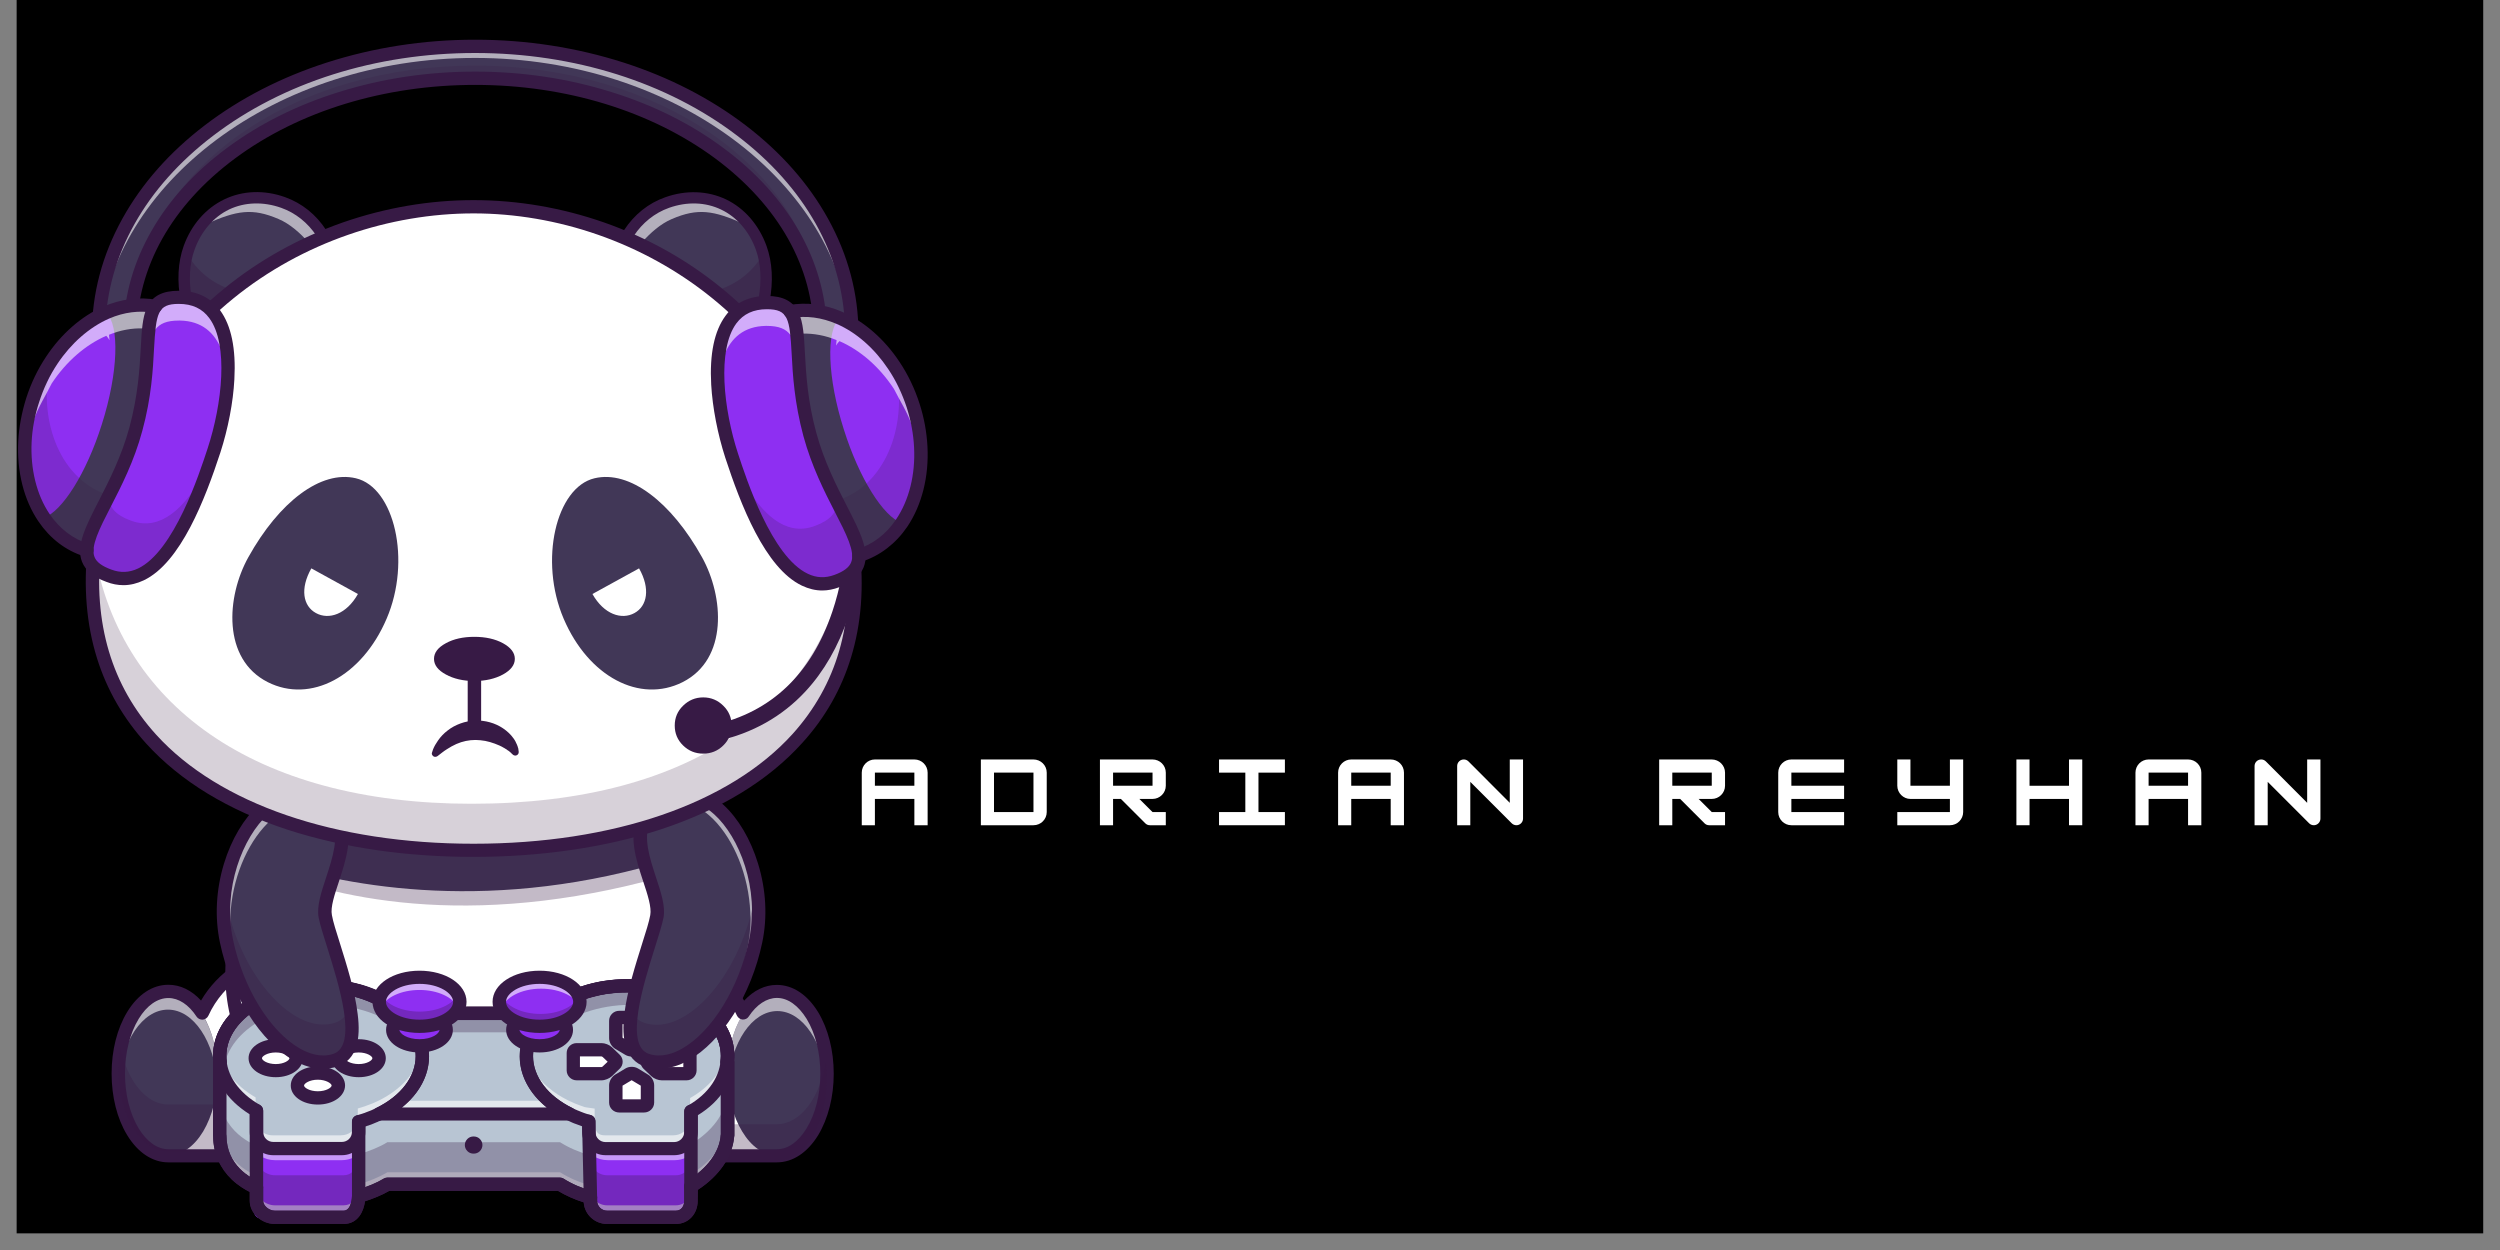<svg xmlns="http://www.w3.org/2000/svg" xmlns:xlink="http://www.w3.org/1999/xlink" width="100" zoomAndPan="magnify" viewBox="0 0 75 37.5" height="50" preserveAspectRatio="xMidYMid meet" version="1.0"><rect x="0" y="0" width="75" height="37.5" fill="#808080" stroke="none"/><defs><filter x="0%" y="0%" width="100%" height="100%" id="3b523ccc1f"><feColorMatrix values="0 0 0 0 1 0 0 0 0 1 0 0 0 0 1 0 0 0 1 0" color-interpolation-filters="sRGB"/></filter><g/><clipPath id="89eacef17a"><path d="M 0.492 0 L 74.504 0 L 74.504 37.008 L 0.492 37.008 Z M 0.492 0 " clip-rule="nonzero"/></clipPath><clipPath id="e164e83393"><path d="M 6 29 L 22 29 L 22 36.719 L 6 36.719 Z M 6 29 " clip-rule="nonzero"/></clipPath><clipPath id="8f3e8c09d6"><path d="M 7 34 L 11 34 L 11 36.719 L 7 36.719 Z M 7 34 " clip-rule="nonzero"/></clipPath><clipPath id="2a6c9f55d6"><path d="M 17 34 L 21 34 L 21 36.719 L 17 36.719 Z M 17 34 " clip-rule="nonzero"/></clipPath><clipPath id="73f8682060"><path d="M 6 33 L 23 33 L 23 36.719 L 6 36.719 Z M 6 33 " clip-rule="nonzero"/></clipPath><mask id="59a447800e"><g filter="url(#3b523ccc1f)"><rect x="-7.5" width="90" fill="#000000" y="-3.75" height="45" fill-opacity="0.6"/></g></mask><clipPath id="0f703eb7a5"><path d="M 1 2 L 15 2 L 15 3.711 L 1 3.711 Z M 1 2 " clip-rule="nonzero"/></clipPath><clipPath id="e225f16d62"><path d="M 0.414 0.633 L 2 0.633 L 2 3 L 0.414 3 Z M 0.414 0.633 " clip-rule="nonzero"/></clipPath><clipPath id="fc30591cc5"><path d="M 14 0.633 L 16 0.633 L 16 3 L 14 3 Z M 14 0.633 " clip-rule="nonzero"/></clipPath><clipPath id="7fe49db520"><rect x="0" width="17" y="0" height="4"/></clipPath><mask id="93df96ed93"><g filter="url(#3b523ccc1f)"><rect x="-7.5" width="90" fill="#000000" y="-3.75" height="45" fill-opacity="0.6"/></g></mask><clipPath id="050d8cad9d"><path d="M 0.414 0.262 L 5 0.262 L 5 3.578 L 0.414 3.578 Z M 0.414 0.262 " clip-rule="nonzero"/></clipPath><clipPath id="b3fc9f8b8b"><path d="M 4 0.262 L 15 0.262 L 15 3.578 L 4 3.578 Z M 4 0.262 " clip-rule="nonzero"/></clipPath><clipPath id="1653c33045"><path d="M 14 0.262 L 15.809 0.262 L 15.809 3 L 14 3 Z M 14 0.262 " clip-rule="nonzero"/></clipPath><clipPath id="697bb1b716"><rect x="0" width="16" y="0" height="4"/></clipPath><clipPath id="705e390997"><path d="M 6 32 L 22 32 L 22 36.719 L 6 36.719 Z M 6 32 " clip-rule="nonzero"/></clipPath><clipPath id="f753a4c4cd"><path d="M 6 29 L 23 29 L 23 36.719 L 6 36.719 Z M 6 29 " clip-rule="nonzero"/></clipPath><clipPath id="8577a3de6d"><path d="M 17 33 L 18 33 L 18 36.719 L 17 36.719 Z M 17 33 " clip-rule="nonzero"/></clipPath><clipPath id="585fd79de0"><path d="M 10 33 L 11 33 L 11 36.719 L 10 36.719 Z M 10 33 " clip-rule="nonzero"/></clipPath><clipPath id="0fdeb169e9"><path d="M 2 1.191 L 26 1.191 L 26 11 L 2 11 Z M 2 1.191 " clip-rule="nonzero"/></clipPath><clipPath id="5ec08d49c7"><path d="M 4 1.191 L 25 1.191 L 25 10 L 4 10 Z M 4 1.191 " clip-rule="nonzero"/></clipPath><clipPath id="93ead4055b"><path d="M 2 1.191 L 26 1.191 L 26 11 L 2 11 Z M 2 1.191 " clip-rule="nonzero"/></clipPath><clipPath id="eba37f6a0e"><path d="M 22 9 L 27.879 9 L 27.879 17 L 22 17 Z M 22 9 " clip-rule="nonzero"/></clipPath><clipPath id="5048b4fead"><path d="M 24 9 L 27.879 9 L 27.879 16 L 24 16 Z M 24 9 " clip-rule="nonzero"/></clipPath><clipPath id="dfaad97778"><path d="M 21 11 L 27.879 11 L 27.879 18 L 21 18 Z M 21 11 " clip-rule="nonzero"/></clipPath><clipPath id="be54173d98"><path d="M 21 9 L 27.879 9 L 27.879 15 L 21 15 Z M 21 9 " clip-rule="nonzero"/></clipPath><clipPath id="76ecefde99"><path d="M 23 9 L 27.879 9 L 27.879 17 L 23 17 Z M 23 9 " clip-rule="nonzero"/></clipPath><clipPath id="ba19c282e8"><path d="M 0.492 9 L 7 9 L 7 17 L 0.492 17 Z M 0.492 9 " clip-rule="nonzero"/></clipPath><clipPath id="37ee779336"><path d="M 0.492 9 L 4 9 L 4 16 L 0.492 16 Z M 0.492 9 " clip-rule="nonzero"/></clipPath><clipPath id="9866d393f5"><path d="M 0.492 10 L 7 10 L 7 18 L 0.492 18 Z M 0.492 10 " clip-rule="nonzero"/></clipPath><clipPath id="7952c595e0"><path d="M 0.492 8 L 7 8 L 7 15 L 0.492 15 Z M 0.492 8 " clip-rule="nonzero"/></clipPath><clipPath id="dcc56d2224"><path d="M 0.492 8 L 5 8 L 5 17 L 0.492 17 Z M 0.492 8 " clip-rule="nonzero"/></clipPath></defs><g clip-path="url(#89eacef17a)"><path fill="#ffffff" d="M 0.492 0 L 74.508 0 L 74.508 37.008 L 0.492 37.008 Z M 0.492 0 " fill-opacity="1" fill-rule="nonzero"/><path fill="#000000" d="M 0.492 0 L 74.508 0 L 74.508 37.008 L 0.492 37.008 Z M 0.492 0 " fill-opacity="1" fill-rule="nonzero"/></g><path fill="#ffffff" d="M 11.77 31.652 C 11.77 33.32 10.43 34.676 8.781 34.676 L 5.051 34.676 C 4.223 34.676 3.547 33.57 3.547 32.207 C 3.547 30.844 4.223 29.742 5.051 29.742 C 5.441 29.742 5.797 29.984 6.066 30.387 C 6.539 29.352 7.578 28.629 8.781 28.629 C 10.43 28.633 11.77 29.984 11.77 31.652 Z M 11.77 31.652 " fill-opacity="1" fill-rule="nonzero"/><path fill="#413757" d="M 6.531 32.207 C 6.531 32.531 6.492 32.848 6.414 33.148 C 6.34 33.449 6.23 33.715 6.094 33.945 C 5.953 34.176 5.793 34.355 5.609 34.48 C 5.426 34.605 5.234 34.668 5.039 34.668 C 4.84 34.668 4.648 34.605 4.469 34.48 C 4.285 34.355 4.125 34.176 3.984 33.945 C 3.844 33.715 3.734 33.449 3.66 33.148 C 3.586 32.848 3.547 32.531 3.547 32.207 C 3.547 31.879 3.586 31.562 3.66 31.262 C 3.734 30.961 3.844 30.695 3.984 30.465 C 4.125 30.234 4.285 30.055 4.469 29.93 C 4.648 29.805 4.84 29.742 5.039 29.742 C 5.234 29.742 5.426 29.805 5.609 29.93 C 5.793 30.055 5.953 30.234 6.094 30.465 C 6.23 30.695 6.34 30.961 6.414 31.262 C 6.492 31.562 6.531 31.879 6.531 32.207 Z M 6.531 32.207 " fill-opacity="1" fill-rule="nonzero"/><path fill="#ffffff" d="M 6.531 32.219 C 6.531 32.309 6.527 32.398 6.52 32.488 C 6.441 31.25 5.809 30.289 5.039 30.289 C 4.27 30.289 3.637 31.25 3.555 32.488 C 3.551 32.398 3.547 32.312 3.547 32.219 C 3.547 30.859 4.215 29.758 5.039 29.758 C 5.863 29.758 6.531 30.859 6.531 32.219 Z M 6.531 32.219 " fill-opacity="0.6" fill-rule="nonzero"/><path fill="#371a45" d="M 8.781 34.871 L 5.051 34.871 C 4.578 34.871 4.137 34.582 3.816 34.055 C 3.512 33.559 3.348 32.902 3.348 32.207 C 3.348 31.512 3.512 30.859 3.816 30.359 C 4.137 29.832 4.574 29.543 5.051 29.543 C 5.41 29.543 5.746 29.707 6.031 30.016 C 6.281 29.59 6.625 29.227 7.039 28.953 C 7.559 28.609 8.16 28.43 8.781 28.43 C 9.633 28.43 10.434 28.766 11.039 29.375 C 11.641 29.984 11.973 30.789 11.973 31.648 C 11.973 32.508 11.641 33.316 11.039 33.926 C 10.434 34.539 9.633 34.871 8.781 34.871 Z M 5.051 29.941 C 4.723 29.941 4.406 30.164 4.16 30.566 C 3.895 31.004 3.75 31.586 3.75 32.207 C 3.75 32.832 3.895 33.414 4.16 33.852 C 4.406 34.254 4.723 34.477 5.051 34.477 L 8.781 34.477 C 10.32 34.477 11.57 33.211 11.57 31.652 C 11.57 30.098 10.32 28.832 8.781 28.832 C 7.699 28.832 6.703 29.477 6.25 30.473 C 6.219 30.539 6.156 30.582 6.082 30.59 C 6.008 30.594 5.938 30.559 5.898 30.5 C 5.66 30.137 5.359 29.941 5.051 29.941 Z M 5.051 29.941 " fill-opacity="1" fill-rule="nonzero"/><path fill="#371a45" d="M 11.77 31.535 C 11.77 33.203 10.43 34.555 8.781 34.555 L 5.051 34.555 C 4.223 34.555 3.547 33.453 3.547 32.09 C 3.547 31.844 3.57 31.605 3.609 31.383 C 3.797 32.398 4.371 33.137 5.051 33.137 L 8.781 33.137 C 10.191 33.137 11.371 32.152 11.688 30.824 C 11.742 31.055 11.77 31.289 11.77 31.535 Z M 11.77 31.535 " fill-opacity="0.3" fill-rule="nonzero"/><path fill="#ffffff" d="M 16.586 31.652 C 16.586 33.32 17.926 34.676 19.574 34.676 L 23.305 34.676 C 24.137 34.676 24.809 33.57 24.809 32.207 C 24.809 30.844 24.137 29.742 23.305 29.742 C 22.914 29.742 22.559 29.984 22.293 30.387 C 21.82 29.352 20.781 28.629 19.574 28.629 C 17.926 28.633 16.586 29.984 16.586 31.652 Z M 16.586 31.652 " fill-opacity="1" fill-rule="nonzero"/><path fill="#413757" d="M 24.809 32.207 C 24.809 32.531 24.773 32.848 24.695 33.148 C 24.621 33.449 24.512 33.715 24.375 33.945 C 24.234 34.176 24.074 34.355 23.891 34.48 C 23.707 34.605 23.516 34.668 23.32 34.668 C 23.121 34.668 22.93 34.605 22.75 34.48 C 22.566 34.355 22.406 34.176 22.266 33.945 C 22.125 33.715 22.016 33.449 21.941 33.148 C 21.867 32.848 21.828 32.531 21.828 32.207 C 21.828 31.879 21.867 31.562 21.941 31.262 C 22.016 30.961 22.125 30.695 22.266 30.465 C 22.406 30.234 22.566 30.055 22.75 29.93 C 22.93 29.805 23.121 29.742 23.32 29.742 C 23.516 29.742 23.707 29.805 23.891 29.93 C 24.074 30.055 24.234 30.234 24.375 30.465 C 24.512 30.695 24.621 30.961 24.695 31.262 C 24.773 31.562 24.809 31.879 24.809 32.207 Z M 24.809 32.207 " fill-opacity="1" fill-rule="nonzero"/><path fill="#ffffff" d="M 24.809 32.207 C 24.809 32.305 24.805 32.402 24.801 32.5 C 24.711 31.277 24.082 30.332 23.32 30.332 C 22.559 30.332 21.93 31.277 21.84 32.5 C 21.832 32.402 21.828 32.305 21.828 32.207 C 21.828 30.844 22.496 29.742 23.32 29.742 C 24.145 29.742 24.809 30.844 24.809 32.207 Z M 24.809 32.207 " fill-opacity="0.6" fill-rule="nonzero"/><path fill="#371a45" d="M 23.305 34.871 L 19.574 34.871 C 18.723 34.871 17.922 34.535 17.32 33.93 C 16.719 33.32 16.387 32.512 16.387 31.652 C 16.387 30.793 16.719 29.984 17.32 29.379 C 17.922 28.77 18.723 28.434 19.574 28.434 C 20.199 28.434 20.801 28.613 21.32 28.957 C 21.734 29.23 22.078 29.594 22.324 30.02 C 22.609 29.711 22.949 29.547 23.305 29.547 C 23.781 29.547 24.219 29.836 24.543 30.363 C 24.844 30.859 25.012 31.516 25.012 32.211 C 25.012 32.906 24.844 33.559 24.543 34.059 C 24.219 34.582 23.781 34.871 23.305 34.871 Z M 19.578 28.828 C 18.039 28.828 16.789 30.098 16.789 31.652 C 16.789 33.211 18.039 34.477 19.578 34.477 L 23.309 34.477 C 23.637 34.477 23.953 34.254 24.199 33.848 C 24.465 33.414 24.609 32.832 24.609 32.207 C 24.609 31.586 24.465 31.004 24.199 30.566 C 23.949 30.164 23.637 29.938 23.309 29.938 C 23 29.938 22.699 30.137 22.461 30.496 C 22.422 30.559 22.352 30.59 22.277 30.586 C 22.203 30.578 22.141 30.535 22.109 30.469 C 21.656 29.473 20.66 28.828 19.578 28.828 Z M 19.578 28.828 " fill-opacity="1" fill-rule="nonzero"/><path fill="#371a45" d="M 24.809 32.367 C 24.809 33.73 24.137 34.836 23.305 34.836 L 19.574 34.836 C 17.926 34.836 16.586 33.48 16.586 31.812 C 16.586 31.625 16.605 31.441 16.637 31.258 C 16.895 32.664 18.113 33.727 19.574 33.727 L 23.305 33.727 C 24.02 33.727 24.617 32.91 24.773 31.816 C 24.797 31.992 24.809 32.18 24.809 32.367 Z M 24.809 32.367 " fill-opacity="0.3" fill-rule="nonzero"/><path fill="#ffffff" d="M 21.461 29.211 C 21.461 32.625 18.215 35.395 14.211 35.395 C 10.203 35.395 6.957 32.625 6.957 29.211 C 6.957 28.066 7.32 27 7.953 26.082 C 8.02 25.98 8.094 25.883 8.168 25.785 C 9.469 24.121 11.688 23.023 14.207 23.023 L 14.227 23.023 C 16.723 23.027 18.922 24.109 20.223 25.75 C 20.238 25.77 20.254 25.793 20.27 25.812 C 20.348 25.914 20.422 26.02 20.496 26.125 C 21.109 27.031 21.461 28.086 21.461 29.211 Z M 21.461 29.211 " fill-opacity="1" fill-rule="nonzero"/><path fill="#413757" d="M 20.223 25.754 C 14.832 27.438 10.469 26.598 8.18 25.871 C 9.457 24.188 11.664 23.059 14.184 23.027 C 14.195 23.027 14.211 23.027 14.227 23.027 C 16.723 23.031 18.922 24.109 20.223 25.754 Z M 20.223 25.754 " fill-opacity="1" fill-rule="nonzero"/><path fill="#371a45" d="M 14.207 35.594 C 13.207 35.594 12.234 35.426 11.316 35.098 C 10.43 34.777 9.633 34.316 8.949 33.734 C 8.262 33.148 7.723 32.465 7.348 31.703 C 6.953 30.914 6.758 30.074 6.758 29.207 C 6.758 27.941 7.191 26.715 8.008 25.664 C 9.395 23.883 11.715 22.824 14.207 22.824 L 14.227 22.824 C 15.461 22.824 16.68 23.094 17.758 23.594 C 18.805 24.078 19.711 24.781 20.379 25.629 C 20.395 25.648 20.414 25.672 20.43 25.695 C 21.234 26.738 21.66 27.953 21.66 29.207 C 21.66 30.074 21.461 30.914 21.07 31.703 C 20.695 32.465 20.152 33.148 19.469 33.734 C 18.785 34.316 17.988 34.777 17.102 35.098 C 16.184 35.426 15.211 35.594 14.207 35.594 Z M 14.207 23.223 C 11.836 23.223 9.641 24.227 8.328 25.91 C 7.562 26.891 7.156 28.031 7.156 29.211 C 7.156 32.512 10.32 35.199 14.207 35.199 C 18.098 35.199 21.258 32.512 21.258 29.211 C 21.258 28.043 20.863 26.91 20.109 25.938 C 20.109 25.938 20.109 25.934 20.109 25.934 C 20.094 25.914 20.078 25.895 20.062 25.875 C 18.754 24.223 16.57 23.23 14.227 23.223 Z M 14.207 23.223 " fill-opacity="1" fill-rule="nonzero"/><path fill="#371a45" d="M 20.496 26.125 C 14.441 27.961 10.195 26.992 7.953 26.082 C 8.02 25.98 8.094 25.883 8.168 25.785 C 9.469 24.121 11.688 23.023 14.207 23.023 L 14.227 23.023 C 16.723 23.027 18.922 24.109 20.223 25.75 C 20.238 25.77 20.254 25.793 20.27 25.812 C 20.352 25.918 20.426 26.02 20.496 26.125 Z M 20.496 26.125 " fill-opacity="0.3" fill-rule="nonzero"/><g clip-path="url(#e164e83393)"><path fill="#b8c5d3" d="M 21.828 31.676 C 21.828 30.516 20.477 29.574 18.812 29.574 C 17.836 29.574 16.965 29.898 16.414 30.398 L 12.004 30.398 C 11.453 29.898 10.582 29.574 9.605 29.574 C 7.941 29.574 6.59 30.516 6.59 31.676 C 6.59 31.738 6.594 31.801 6.602 31.863 L 6.59 31.863 L 6.59 34.066 L 6.594 34.066 C 6.594 35.242 7.695 35.625 7.695 35.629 L 7.695 36.023 C 7.695 36.297 7.969 36.52 8.246 36.52 L 10.305 36.52 C 10.762 36.52 10.762 35.891 10.762 35.891 C 11.059 35.801 11.379 35.676 11.621 35.527 L 16.801 35.527 C 17.066 35.695 17.375 35.828 17.711 35.922 L 17.711 36.023 C 17.711 36.297 17.938 36.52 18.215 36.52 L 20.273 36.52 C 20.551 36.52 20.727 36.297 20.727 36.023 C 20.727 36.023 20.73 35.609 20.727 35.586 C 21.34 35.223 21.785 34.664 21.824 34.066 L 21.828 34.066 L 21.828 31.863 L 21.816 31.863 C 21.824 31.805 21.828 31.738 21.828 31.676 Z M 21.828 31.676 " fill-opacity="1" fill-rule="nonzero"/></g><g clip-path="url(#8f3e8c09d6)"><path fill="#8e2ff2" d="M 10.41 36.559 L 7.848 36.559 C 7.719 36.559 7.617 36.457 7.617 36.332 L 7.617 34.707 C 7.617 34.582 7.719 34.48 7.848 34.48 L 10.41 34.48 C 10.535 34.48 10.637 34.582 10.637 34.707 L 10.637 36.332 C 10.637 36.457 10.535 36.559 10.41 36.559 Z M 10.41 36.559 " fill-opacity="1" fill-rule="nonzero"/></g><path fill="#ffffff" d="M 7.812 34.676 L 7.816 34.68 C 7.941 34.762 8.09 34.805 8.242 34.805 L 10.258 34.805 C 10.379 34.805 10.496 34.777 10.602 34.727 L 10.703 34.676 L 10.758 34.316 C 10.758 34.316 10.027 34.391 10.004 34.406 C 9.977 34.418 7.809 34.289 7.809 34.289 L 7.809 34.676 Z M 7.812 34.676 " fill-opacity="0.5" fill-rule="nonzero"/><g clip-path="url(#2a6c9f55d6)"><path fill="#8e2ff2" d="M 20.34 36.559 L 18.152 36.559 C 17.922 36.559 17.734 36.371 17.734 36.145 L 17.734 34.891 C 17.734 34.664 17.922 34.48 18.152 34.48 L 20.34 34.48 C 20.566 34.48 20.754 34.664 20.754 34.891 L 20.754 36.145 C 20.754 36.371 20.566 36.559 20.34 36.559 Z M 20.34 36.559 " fill-opacity="1" fill-rule="nonzero"/></g><path fill="#ffffff" d="M 17.797 34.676 L 17.801 34.68 C 17.93 34.762 18.074 34.805 18.227 34.805 L 20.246 34.805 C 20.363 34.805 20.48 34.777 20.586 34.727 L 20.688 34.676 L 20.742 34.316 C 20.742 34.316 20.012 34.391 19.988 34.406 C 19.965 34.418 17.797 34.289 17.797 34.289 Z M 17.797 34.676 " fill-opacity="0.5" fill-rule="nonzero"/><g clip-path="url(#73f8682060)"><g mask="url(#59a447800e)"><g transform="matrix(1, 0, 0, 1, 6, 33)"><g clip-path="url(#7fe49db520)"><g clip-path="url(#0f703eb7a5)"><path fill="#ffffff" d="M 14.727 2.664 C 14.727 2.938 14.551 3.16 14.273 3.16 L 12.215 3.16 C 11.938 3.16 11.711 2.938 11.711 2.664 L 11.711 2.562 C 11.375 2.469 11.066 2.336 10.801 2.168 L 5.621 2.168 C 5.379 2.316 5.059 2.441 4.762 2.531 C 4.762 2.531 4.762 3.16 4.305 3.16 L 2.246 3.16 C 1.969 3.16 1.695 2.938 1.695 2.664 L 1.695 3.062 C 1.695 3.336 1.969 3.559 2.246 3.559 L 4.305 3.559 C 4.762 3.559 4.762 2.93 4.762 2.93 C 5.059 2.836 5.379 2.715 5.621 2.566 L 10.801 2.566 C 11.066 2.73 11.375 2.863 11.711 2.957 L 11.711 3.062 C 11.711 3.336 11.938 3.559 12.215 3.559 L 14.273 3.559 C 14.551 3.559 14.727 3.336 14.727 3.062 C 14.727 3.062 14.73 2.672 14.727 2.625 C 14.727 2.648 14.727 2.664 14.727 2.664 Z M 14.727 2.664 " fill-opacity="1" fill-rule="nonzero"/></g><g clip-path="url(#e225f16d62)"><path fill="#ffffff" d="M 0.594 0.703 L 0.59 0.703 L 0.59 1.102 L 0.594 1.102 C 0.594 2.277 1.695 2.66 1.695 2.664 L 1.695 2.266 C 1.695 2.262 0.594 1.883 0.594 0.703 Z M 0.594 0.703 " fill-opacity="1" fill-rule="nonzero"/></g><g clip-path="url(#fc30591cc5)"><path fill="#ffffff" d="M 15.824 0.703 C 15.785 1.301 15.34 1.859 14.727 2.227 C 14.73 2.242 14.73 2.516 14.727 2.621 C 15.34 2.258 15.785 1.699 15.824 1.102 L 15.828 1.102 L 15.828 0.703 Z M 15.824 0.703 " fill-opacity="1" fill-rule="nonzero"/></g></g></g></g></g><path fill="#371a45" d="M 21.93 31.836 L 21.941 31.836 L 21.941 32.242 C 21.941 31.082 20.59 30.145 18.926 30.145 C 17.949 30.145 17.082 30.469 16.531 30.969 L 12.117 30.969 C 11.566 30.469 10.695 30.145 9.719 30.145 C 8.055 30.145 6.703 31.082 6.703 32.242 L 6.703 31.836 L 6.719 31.836 C 6.711 31.777 6.703 31.711 6.703 31.648 C 6.703 30.488 8.055 29.547 9.719 29.547 C 10.695 29.547 11.566 29.871 12.117 30.375 L 16.531 30.375 C 17.082 29.871 17.949 29.547 18.926 29.547 C 20.594 29.547 21.941 30.488 21.941 31.648 C 21.941 31.715 21.938 31.777 21.93 31.836 Z M 21.93 31.836 " fill-opacity="0.3" fill-rule="nonzero"/><g mask="url(#93df96ed93)"><g transform="matrix(1, 0, 0, 1, 6, 31)"><g clip-path="url(#697bb1b716)"><g clip-path="url(#050d8cad9d)"><path fill="#ffffff" d="M 4.23 3.059 L 2.172 3.059 C 1.895 3.059 1.668 2.836 1.668 2.562 L 1.668 1.922 C 1.027 1.551 0.605 1 0.57 0.383 C 0.555 0.469 0.547 0.559 0.547 0.648 C 0.547 1.305 0.977 1.891 1.648 2.281 L 1.648 2.922 C 1.648 3.195 1.875 3.418 2.152 3.418 L 4.211 3.418 C 4.488 3.418 4.715 3.195 4.715 2.922 L 4.715 2.707 C 4.652 2.91 4.461 3.059 4.23 3.059 Z M 4.23 3.059 " fill-opacity="1" fill-rule="nonzero"/></g><g clip-path="url(#b3fc9f8b8b)"><path fill="#ffffff" d="M 14.203 3.059 L 12.141 3.059 C 11.867 3.059 11.84 2.852 11.84 2.578 L 11.84 2.258 C 11.805 2.25 11.57 2.223 11.535 2.211 C 11.516 2.203 11.492 2.195 11.473 2.188 C 11.457 2.184 11.441 2.176 11.426 2.172 C 11.391 2.16 11.363 2.148 11.332 2.137 C 11.301 2.125 11.27 2.113 11.242 2.102 C 11.215 2.09 11.184 2.074 11.156 2.062 C 11.125 2.047 11.09 2.031 11.059 2.02 C 10.941 1.961 10.832 1.898 10.727 1.832 C 10.711 1.816 10.691 1.805 10.672 1.793 C 10.641 1.77 10.609 1.75 10.578 1.727 C 10.566 1.715 10.551 1.703 10.535 1.691 C 10.52 1.68 10.504 1.668 10.492 1.656 C 10.477 1.648 10.465 1.637 10.449 1.625 C 10.426 1.602 10.398 1.578 10.371 1.555 C 10.359 1.543 10.344 1.531 10.332 1.52 C 10.332 1.52 10.332 1.52 10.332 1.516 C 10.316 1.504 10.301 1.488 10.285 1.473 C 10.266 1.449 10.246 1.43 10.227 1.406 C 10.215 1.395 10.203 1.383 10.191 1.371 C 10.191 1.367 10.188 1.367 10.188 1.363 C 10.176 1.348 10.16 1.332 10.148 1.316 C 10.141 1.305 10.129 1.289 10.121 1.277 C 10.105 1.262 10.09 1.242 10.078 1.223 C 10.051 1.188 10.027 1.148 10.004 1.109 C 9.992 1.09 9.984 1.074 9.977 1.059 C 9.902 0.934 9.848 0.801 9.812 0.66 C 9.809 0.648 9.805 0.633 9.801 0.617 C 9.797 0.598 9.793 0.574 9.789 0.555 C 9.785 0.539 9.785 0.523 9.781 0.504 C 9.777 0.488 9.777 0.469 9.773 0.453 C 9.773 0.445 9.773 0.441 9.773 0.438 C 9.773 0.422 9.77 0.406 9.77 0.391 C 9.77 0.387 9.77 0.383 9.77 0.383 C 9.766 0.402 9.762 0.426 9.758 0.449 C 9.758 0.469 9.754 0.492 9.75 0.516 C 9.75 0.535 9.746 0.559 9.746 0.582 C 9.746 0.605 9.746 0.629 9.746 0.648 C 9.746 0.676 9.746 0.699 9.75 0.727 C 9.75 0.746 9.75 0.766 9.754 0.781 C 9.754 0.805 9.758 0.824 9.758 0.844 C 9.762 0.848 9.762 0.852 9.762 0.859 C 9.766 0.875 9.766 0.895 9.77 0.914 C 9.773 0.934 9.777 0.957 9.785 0.977 C 9.789 1 9.793 1.02 9.801 1.043 C 9.805 1.062 9.809 1.082 9.816 1.102 C 9.836 1.156 9.855 1.211 9.879 1.262 C 9.883 1.277 9.891 1.293 9.898 1.305 C 9.957 1.438 10.039 1.566 10.137 1.688 C 10.148 1.699 10.16 1.715 10.172 1.727 C 10.18 1.738 10.191 1.754 10.203 1.766 C 10.227 1.793 10.25 1.816 10.277 1.844 C 10.324 1.891 10.375 1.938 10.426 1.98 C 10.441 1.996 10.461 2.008 10.477 2.023 L 5.895 2.023 C 6.352 1.652 6.625 1.176 6.625 0.652 C 6.625 0.621 6.621 0.59 6.621 0.559 C 6.512 1.164 6.035 1.688 5.352 2.023 C 5.328 2.031 5.305 2.043 5.281 2.055 C 5.277 2.055 5.273 2.059 5.27 2.059 C 5.25 2.07 5.234 2.074 5.215 2.086 C 5.207 2.09 5.195 2.094 5.188 2.098 C 5.125 2.121 5.062 2.148 5 2.168 C 4.98 2.176 4.961 2.184 4.941 2.191 C 4.941 2.191 4.938 2.191 4.938 2.191 C 4.91 2.203 4.883 2.211 4.852 2.219 C 4.812 2.23 4.773 2.242 4.734 2.254 L 4.734 2.562 C 4.734 2.578 4.734 2.594 4.73 2.609 C 4.766 2.598 4.797 2.59 4.832 2.578 C 4.859 2.57 4.887 2.562 4.914 2.551 C 4.918 2.551 4.918 2.551 4.922 2.547 C 4.941 2.543 4.957 2.535 4.977 2.527 C 5.043 2.504 5.105 2.48 5.164 2.453 C 5.172 2.449 5.184 2.445 5.191 2.441 C 5.211 2.434 5.23 2.426 5.246 2.418 C 5.25 2.414 5.254 2.414 5.258 2.414 C 5.281 2.402 5.305 2.391 5.328 2.379 L 11.039 2.379 C 11.07 2.395 11.102 2.41 11.137 2.426 C 11.164 2.438 11.191 2.453 11.219 2.465 C 11.25 2.477 11.277 2.488 11.309 2.5 C 11.34 2.512 11.371 2.523 11.402 2.535 C 11.418 2.539 11.434 2.543 11.449 2.551 C 11.469 2.559 11.492 2.566 11.516 2.574 C 11.547 2.582 11.582 2.594 11.617 2.605 L 11.617 2.926 C 11.617 3.195 11.844 3.422 12.117 3.422 L 14.18 3.422 C 14.453 3.422 14.68 3.195 14.68 2.926 L 14.68 2.707 C 14.621 2.91 14.426 3.059 14.203 3.059 Z M 14.203 3.059 " fill-opacity="1" fill-rule="nonzero"/></g><g clip-path="url(#1653c33045)"><path fill="#ffffff" d="M 15.781 0.566 C 15.684 1.121 15.301 1.605 14.703 1.941 L 14.703 2.289 C 15.387 1.898 15.781 1.309 15.781 0.648 C 15.781 0.621 15.781 0.594 15.781 0.566 Z M 15.781 0.566 " fill-opacity="1" fill-rule="nonzero"/></g><path fill="#ffffff" d="M 4.715 2.703 C 4.723 2.672 4.73 2.641 4.734 2.605 C 4.727 2.609 4.719 2.609 4.715 2.613 Z M 4.715 2.703 " fill-opacity="1" fill-rule="nonzero"/><path fill="#ffffff" d="M 14.684 2.703 C 14.695 2.66 14.703 2.609 14.703 2.562 L 14.703 2.289 C 14.695 2.293 14.688 2.297 14.684 2.301 Z M 14.684 2.703 " fill-opacity="1" fill-rule="nonzero"/></g></g></g><g clip-path="url(#705e390997)"><path fill="#371a45" d="M 21.828 32.801 L 21.828 34.094 L 21.824 34.094 C 21.785 34.691 21.34 35.246 20.727 35.613 C 20.73 35.633 20.727 36.051 20.727 36.051 C 20.727 36.324 20.551 36.547 20.273 36.547 L 18.215 36.547 C 17.938 36.547 17.711 36.324 17.711 36.051 L 17.711 35.949 C 17.375 35.855 17.066 35.723 16.801 35.559 L 11.621 35.559 C 11.379 35.707 11.059 35.828 10.762 35.922 C 10.762 35.922 10.762 36.551 10.305 36.551 L 8.246 36.551 C 7.969 36.551 7.695 36.328 7.695 36.055 L 7.695 35.656 C 7.695 35.652 6.594 35.273 6.594 34.094 L 6.59 34.094 L 6.59 32.805 L 6.594 32.805 C 6.594 33.98 7.695 34.363 7.695 34.367 L 7.695 34.766 C 7.695 35.035 7.969 35.258 8.246 35.258 L 10.305 35.258 C 10.762 35.258 10.762 34.629 10.762 34.629 C 11.059 34.539 11.379 34.418 11.621 34.266 L 16.801 34.266 C 17.066 34.434 17.375 34.566 17.711 34.66 L 17.711 34.762 C 17.711 35.035 17.938 35.258 18.215 35.258 L 20.273 35.258 C 20.551 35.258 20.727 35.035 20.727 34.762 C 20.727 34.762 20.73 34.348 20.727 34.324 C 21.34 33.961 21.785 33.402 21.824 32.801 Z M 21.828 32.801 " fill-opacity="0.3" fill-rule="nonzero"/></g><g clip-path="url(#f753a4c4cd)"><path fill="#371a45" d="M 20.273 36.719 L 18.215 36.719 C 17.84 36.719 17.535 36.43 17.512 36.07 C 17.234 35.984 16.977 35.867 16.742 35.727 L 11.676 35.727 C 11.449 35.859 11.176 35.965 10.949 36.039 C 10.91 36.332 10.746 36.719 10.305 36.719 L 8.246 36.719 C 7.844 36.719 7.492 36.395 7.492 36.023 L 7.492 35.758 C 7.352 35.688 7.152 35.57 6.961 35.391 C 6.602 35.051 6.402 34.605 6.395 34.105 C 6.391 34.094 6.391 34.078 6.391 34.066 L 6.391 31.863 C 6.391 31.848 6.395 31.828 6.398 31.816 C 6.395 31.766 6.391 31.719 6.391 31.676 C 6.391 31.047 6.734 30.461 7.359 30.027 C 7.961 29.605 8.762 29.375 9.605 29.375 C 10.57 29.375 11.469 29.676 12.082 30.203 L 16.34 30.203 C 16.953 29.676 17.848 29.375 18.812 29.375 C 19.66 29.375 20.457 29.605 21.062 30.027 C 21.688 30.461 22.031 31.047 22.031 31.676 C 22.031 31.719 22.027 31.766 22.023 31.816 C 22.027 31.828 22.031 31.848 22.031 31.863 L 22.031 34.066 C 22.031 34.082 22.027 34.102 22.023 34.117 C 21.969 34.707 21.566 35.285 20.934 35.695 C 20.934 35.762 20.934 35.867 20.93 36.027 C 20.93 36.422 20.648 36.719 20.273 36.719 Z M 11.621 35.328 L 16.801 35.328 C 16.836 35.328 16.875 35.34 16.906 35.359 C 17.16 35.52 17.449 35.645 17.766 35.73 C 17.852 35.754 17.914 35.832 17.914 35.922 L 17.914 36.023 C 17.914 36.188 18.047 36.32 18.215 36.32 L 20.273 36.32 C 20.449 36.32 20.527 36.172 20.527 36.023 C 20.527 35.84 20.527 35.637 20.527 35.602 C 20.52 35.527 20.559 35.453 20.625 35.414 C 21.215 35.062 21.59 34.551 21.621 34.051 C 21.621 34.043 21.625 34.035 21.625 34.027 L 21.625 31.934 C 21.613 31.902 21.609 31.871 21.613 31.836 C 21.621 31.781 21.625 31.727 21.625 31.672 C 21.625 31.18 21.344 30.707 20.828 30.348 C 20.293 29.977 19.574 29.77 18.812 29.77 C 17.914 29.77 17.09 30.055 16.551 30.547 C 16.512 30.578 16.465 30.598 16.414 30.598 L 12.004 30.598 C 11.953 30.598 11.902 30.582 11.867 30.547 C 11.328 30.055 10.504 29.77 9.605 29.77 C 8.84 29.77 8.125 29.977 7.59 30.348 C 7.074 30.707 6.789 31.176 6.789 31.672 C 6.789 31.727 6.793 31.781 6.801 31.836 C 6.805 31.871 6.801 31.902 6.789 31.934 L 6.789 34.027 C 6.793 34.039 6.793 34.051 6.793 34.062 C 6.793 34.977 7.535 35.348 7.762 35.438 C 7.887 35.488 7.895 35.594 7.895 35.625 L 7.895 36.023 C 7.895 36.172 8.07 36.32 8.246 36.32 L 10.305 36.32 C 10.551 36.32 10.559 35.895 10.559 35.891 C 10.559 35.801 10.617 35.727 10.699 35.699 C 11.039 35.598 11.316 35.48 11.512 35.359 C 11.543 35.34 11.582 35.328 11.621 35.328 Z M 20.527 35.605 C 20.527 35.609 20.531 35.613 20.531 35.613 C 20.527 35.609 20.527 35.609 20.527 35.605 Z M 20.527 35.605 " fill-opacity="1" fill-rule="nonzero"/><path fill="#371a45" d="M 20.273 36.719 L 18.215 36.719 C 17.84 36.719 17.535 36.43 17.512 36.07 C 17.234 35.984 16.977 35.867 16.742 35.727 L 11.676 35.727 C 11.449 35.859 11.176 35.965 10.949 36.039 C 10.91 36.332 10.746 36.719 10.305 36.719 L 8.246 36.719 C 7.844 36.719 7.492 36.395 7.492 36.023 L 7.492 35.758 C 7.352 35.688 7.152 35.57 6.961 35.391 C 6.602 35.051 6.402 34.605 6.395 34.105 C 6.391 34.094 6.391 34.078 6.391 34.066 L 6.391 31.863 C 6.391 31.848 6.395 31.828 6.398 31.816 C 6.395 31.766 6.391 31.719 6.391 31.676 C 6.391 31.047 6.734 30.461 7.359 30.027 C 7.961 29.605 8.762 29.375 9.605 29.375 C 10.57 29.375 11.469 29.676 12.082 30.203 L 16.34 30.203 C 16.953 29.676 17.848 29.375 18.812 29.375 C 19.66 29.375 20.457 29.605 21.062 30.027 C 21.688 30.461 22.031 31.047 22.031 31.676 C 22.031 31.719 22.027 31.766 22.023 31.816 C 22.027 31.828 22.031 31.848 22.031 31.863 L 22.031 34.066 C 22.031 34.082 22.027 34.102 22.023 34.117 C 21.969 34.707 21.566 35.285 20.934 35.695 C 20.934 35.762 20.934 35.867 20.93 36.027 C 20.93 36.422 20.648 36.719 20.273 36.719 Z M 11.621 35.328 L 16.801 35.328 C 16.836 35.328 16.875 35.34 16.906 35.359 C 17.16 35.52 17.449 35.645 17.766 35.73 C 17.852 35.754 17.914 35.832 17.914 35.922 L 17.914 36.023 C 17.914 36.188 18.047 36.32 18.215 36.32 L 20.273 36.32 C 20.449 36.32 20.527 36.172 20.527 36.023 C 20.527 35.84 20.527 35.637 20.527 35.602 C 20.52 35.527 20.559 35.453 20.625 35.414 C 21.215 35.062 21.59 34.551 21.621 34.051 C 21.621 34.043 21.625 34.035 21.625 34.027 L 21.625 31.934 C 21.613 31.902 21.609 31.871 21.613 31.836 C 21.621 31.781 21.625 31.727 21.625 31.672 C 21.625 31.18 21.344 30.707 20.828 30.348 C 20.293 29.977 19.574 29.77 18.812 29.77 C 17.914 29.77 17.09 30.055 16.551 30.547 C 16.512 30.578 16.465 30.598 16.414 30.598 L 12.004 30.598 C 11.953 30.598 11.902 30.582 11.867 30.547 C 11.328 30.055 10.504 29.77 9.605 29.77 C 8.84 29.77 8.125 29.977 7.59 30.348 C 7.074 30.707 6.789 31.176 6.789 31.672 C 6.789 31.727 6.793 31.781 6.801 31.836 C 6.805 31.871 6.801 31.902 6.789 31.934 L 6.789 34.027 C 6.793 34.039 6.793 34.051 6.793 34.062 C 6.793 34.977 7.535 35.348 7.762 35.438 C 7.887 35.488 7.895 35.594 7.895 35.625 L 7.895 36.023 C 7.895 36.172 8.07 36.32 8.246 36.32 L 10.305 36.32 C 10.551 36.32 10.559 35.895 10.559 35.891 C 10.559 35.801 10.617 35.727 10.699 35.699 C 11.039 35.598 11.316 35.48 11.512 35.359 C 11.543 35.34 11.582 35.328 11.621 35.328 Z M 20.527 35.605 C 20.527 35.609 20.531 35.613 20.531 35.613 C 20.527 35.609 20.527 35.609 20.527 35.605 Z M 20.527 35.605 " fill-opacity="1" fill-rule="nonzero"/></g><path fill="#371a45" d="M 10.258 34.656 L 8.195 34.656 C 7.809 34.656 7.492 34.344 7.492 33.961 L 7.492 33.43 C 6.789 32.992 6.391 32.363 6.391 31.688 C 6.391 31.059 6.734 30.469 7.363 30.031 C 7.973 29.605 8.777 29.375 9.629 29.375 C 9.66 29.375 9.691 29.375 9.727 29.375 C 9.758 29.375 9.789 29.379 9.824 29.379 C 9.852 29.379 9.883 29.383 9.914 29.383 C 9.945 29.387 9.98 29.387 10.016 29.391 L 10.023 29.391 C 10.047 29.395 10.074 29.398 10.102 29.398 C 10.121 29.402 10.141 29.402 10.16 29.406 L 10.164 29.406 C 10.211 29.41 10.25 29.418 10.289 29.422 C 10.32 29.426 10.348 29.43 10.375 29.434 C 10.375 29.434 10.375 29.434 10.379 29.434 C 10.406 29.441 10.438 29.445 10.469 29.449 C 10.496 29.457 10.527 29.461 10.555 29.469 C 10.582 29.477 10.613 29.48 10.641 29.488 C 10.699 29.504 10.75 29.516 10.797 29.527 C 10.797 29.527 10.801 29.527 10.801 29.527 C 10.832 29.535 10.863 29.547 10.898 29.555 C 11.258 29.664 11.586 29.82 11.871 30.012 C 11.98 30.086 12.082 30.168 12.176 30.254 C 12.633 30.664 12.871 31.156 12.871 31.688 C 12.871 32.453 12.344 33.164 11.465 33.594 C 11.445 33.602 11.43 33.613 11.41 33.621 L 11.395 33.629 C 11.391 33.629 11.387 33.633 11.383 33.633 C 11.383 33.633 11.383 33.633 11.379 33.633 C 11.367 33.641 11.355 33.645 11.344 33.648 C 11.336 33.652 11.332 33.656 11.324 33.66 C 11.32 33.66 11.32 33.66 11.32 33.66 C 11.309 33.664 11.301 33.668 11.289 33.672 C 11.227 33.699 11.16 33.727 11.094 33.75 C 11.074 33.758 11.055 33.762 11.039 33.77 C 11.035 33.77 11.027 33.773 11.023 33.773 C 11.004 33.781 10.98 33.789 10.961 33.797 L 10.961 33.957 C 10.961 34.344 10.645 34.656 10.258 34.656 Z M 9.629 29.773 C 8.859 29.773 8.137 29.98 7.598 30.355 C 7.078 30.715 6.789 31.191 6.789 31.688 C 6.789 32.25 7.156 32.781 7.797 33.148 C 7.859 33.184 7.895 33.25 7.895 33.32 L 7.895 33.961 C 7.895 34.125 8.031 34.258 8.195 34.258 L 10.258 34.258 C 10.422 34.258 10.559 34.125 10.559 33.961 L 10.559 33.652 C 10.559 33.562 10.617 33.484 10.703 33.461 C 10.742 33.449 10.781 33.438 10.816 33.426 C 10.816 33.426 10.82 33.426 10.82 33.426 C 10.848 33.418 10.871 33.41 10.895 33.402 C 10.895 33.402 10.895 33.402 10.898 33.402 C 10.898 33.398 10.902 33.398 10.902 33.398 C 10.922 33.391 10.938 33.387 10.953 33.383 C 10.953 33.379 10.957 33.379 10.957 33.379 C 11.016 33.359 11.074 33.336 11.133 33.312 C 11.141 33.309 11.148 33.305 11.156 33.301 C 11.164 33.297 11.172 33.293 11.184 33.289 C 11.191 33.285 11.199 33.281 11.207 33.277 C 11.215 33.273 11.219 33.273 11.227 33.27 L 11.238 33.262 C 11.254 33.254 11.27 33.246 11.285 33.238 C 12.027 32.879 12.469 32.297 12.469 31.688 C 12.469 31.273 12.277 30.879 11.906 30.543 C 11.828 30.473 11.738 30.402 11.645 30.34 C 11.395 30.168 11.105 30.031 10.781 29.934 C 10.75 29.926 10.723 29.918 10.691 29.91 C 10.648 29.898 10.602 29.887 10.547 29.871 C 10.523 29.867 10.496 29.859 10.469 29.855 C 10.441 29.852 10.418 29.844 10.391 29.84 C 10.363 29.836 10.336 29.828 10.309 29.824 C 10.281 29.82 10.258 29.816 10.23 29.812 C 10.23 29.812 10.23 29.812 10.227 29.812 C 10.195 29.809 10.16 29.805 10.117 29.801 C 10.117 29.801 10.117 29.801 10.113 29.801 L 10.109 29.797 C 10.094 29.797 10.074 29.793 10.059 29.793 C 10.035 29.789 10.008 29.789 9.984 29.785 L 9.977 29.785 C 9.945 29.781 9.914 29.781 9.887 29.777 C 9.859 29.777 9.832 29.777 9.809 29.773 C 9.805 29.773 9.805 29.773 9.805 29.773 C 9.777 29.773 9.746 29.773 9.719 29.773 C 9.688 29.773 9.66 29.773 9.629 29.773 Z M 11.379 33.637 Z M 11.309 33.453 Z M 10.855 33.422 Z M 10.855 33.422 Z M 10.855 33.422 " fill-opacity="1" fill-rule="nonzero"/><path fill="#371a45" d="M 20.227 34.656 L 18.168 34.656 C 17.777 34.656 17.465 34.344 17.465 33.961 L 17.465 33.789 C 17.453 33.785 17.441 33.781 17.43 33.777 C 17.414 33.77 17.398 33.766 17.383 33.758 C 17.383 33.758 17.379 33.758 17.379 33.758 C 17.344 33.746 17.312 33.734 17.285 33.723 C 17.254 33.715 17.223 33.699 17.191 33.688 C 17.16 33.672 17.133 33.66 17.102 33.648 C 17.07 33.633 17.035 33.617 17 33.598 C 16.117 33.168 15.594 32.453 15.594 31.691 C 15.594 31.16 15.832 30.668 16.285 30.258 C 16.379 30.172 16.48 30.09 16.59 30.016 C 16.898 29.805 17.254 29.645 17.648 29.535 C 17.652 29.535 17.652 29.535 17.656 29.535 L 17.66 29.531 C 17.66 29.531 17.66 29.531 17.664 29.531 C 17.715 29.52 17.766 29.504 17.82 29.492 C 17.852 29.484 17.883 29.48 17.91 29.473 C 17.938 29.465 17.969 29.461 17.996 29.453 C 18.027 29.449 18.055 29.445 18.086 29.438 C 18.113 29.434 18.141 29.43 18.176 29.426 C 18.211 29.422 18.25 29.414 18.297 29.41 C 18.316 29.406 18.34 29.406 18.359 29.402 C 18.391 29.398 18.418 29.398 18.449 29.395 C 18.484 29.391 18.52 29.391 18.551 29.387 C 18.578 29.383 18.609 29.383 18.641 29.383 C 18.672 29.379 18.707 29.379 18.738 29.379 C 18.77 29.379 18.801 29.379 18.832 29.379 C 19.684 29.379 20.484 29.609 21.078 30.035 C 21.695 30.469 22.031 31.059 22.031 31.691 C 22.031 32.395 21.633 33.031 20.934 33.457 L 20.934 33.965 C 20.93 34.344 20.613 34.656 20.227 34.656 Z M 17.516 33.387 C 17.531 33.391 17.547 33.395 17.559 33.402 C 17.586 33.41 17.605 33.418 17.621 33.422 C 17.621 33.422 17.625 33.422 17.625 33.422 C 17.652 33.43 17.684 33.441 17.719 33.453 C 17.805 33.477 17.863 33.555 17.863 33.645 L 17.863 33.965 C 17.863 34.129 18 34.262 18.164 34.262 L 20.227 34.262 C 20.391 34.262 20.527 34.125 20.527 33.965 L 20.527 33.344 C 20.527 33.273 20.566 33.207 20.629 33.172 C 21.262 32.816 21.625 32.277 21.625 31.691 C 21.625 31.191 21.348 30.715 20.84 30.355 C 20.309 29.98 19.598 29.773 18.828 29.773 C 18.801 29.773 18.77 29.773 18.742 29.777 C 18.711 29.777 18.684 29.777 18.656 29.777 C 18.652 29.777 18.652 29.777 18.652 29.777 C 18.625 29.781 18.602 29.781 18.574 29.781 C 18.543 29.785 18.512 29.785 18.484 29.789 C 18.453 29.793 18.426 29.793 18.398 29.797 C 18.379 29.797 18.363 29.801 18.344 29.805 C 18.301 29.809 18.266 29.812 18.23 29.816 C 18.203 29.82 18.176 29.824 18.152 29.828 C 18.121 29.836 18.098 29.84 18.07 29.844 C 18.043 29.848 18.016 29.855 17.988 29.859 C 17.965 29.863 17.938 29.871 17.91 29.879 C 17.859 29.891 17.812 29.902 17.77 29.914 C 17.766 29.914 17.758 29.918 17.75 29.918 C 17.398 30.016 17.086 30.156 16.816 30.344 C 16.723 30.406 16.633 30.477 16.555 30.547 C 16.184 30.883 15.992 31.277 15.992 31.691 C 15.992 32.301 16.434 32.883 17.172 33.242 C 17.207 33.262 17.234 33.273 17.262 33.285 C 17.262 33.285 17.262 33.285 17.266 33.285 C 17.289 33.297 17.316 33.309 17.344 33.32 C 17.344 33.32 17.344 33.32 17.348 33.32 C 17.371 33.332 17.402 33.344 17.426 33.352 C 17.457 33.363 17.484 33.375 17.516 33.387 Z M 17.656 29.531 Z M 17.66 29.531 Z M 17.66 29.531 Z M 17.66 29.531 " fill-opacity="1" fill-rule="nonzero"/><path fill="#371a45" d="M 17.086 33.617 L 11.375 33.617 C 11.281 33.617 11.199 33.555 11.18 33.465 C 11.156 33.375 11.203 33.285 11.285 33.242 C 12.027 32.879 12.469 32.301 12.469 31.688 C 12.469 31.277 12.273 30.879 11.906 30.547 C 11.844 30.492 11.824 30.406 11.855 30.328 C 11.883 30.254 11.957 30.203 12.043 30.203 L 16.422 30.203 C 16.504 30.203 16.578 30.254 16.609 30.328 C 16.637 30.406 16.617 30.492 16.559 30.547 C 16.188 30.879 15.992 31.273 15.992 31.688 C 15.992 32.297 16.434 32.879 17.176 33.242 C 17.258 33.285 17.305 33.375 17.281 33.465 C 17.258 33.555 17.18 33.617 17.086 33.617 Z M 12.062 33.223 L 16.398 33.223 C 15.883 32.805 15.59 32.262 15.59 31.688 C 15.59 31.301 15.719 30.93 15.969 30.602 L 12.496 30.602 C 12.742 30.934 12.871 31.301 12.871 31.688 C 12.871 32.262 12.578 32.805 12.062 33.223 Z M 12.062 33.223 " fill-opacity="1" fill-rule="nonzero"/><g clip-path="url(#8577a3de6d)"><path fill="#371a45" d="M 17.711 36.121 C 17.602 36.121 17.512 36.035 17.512 35.926 L 17.461 33.645 C 17.461 33.535 17.547 33.445 17.66 33.441 C 17.77 33.441 17.863 33.527 17.863 33.637 L 17.914 35.918 C 17.914 36.027 17.828 36.117 17.715 36.121 C 17.715 36.121 17.715 36.121 17.711 36.121 Z M 17.711 36.121 " fill-opacity="1" fill-rule="nonzero"/></g><path fill="#371a45" d="M 20.727 35.809 C 20.617 35.809 20.527 35.723 20.527 35.613 L 20.527 33.34 C 20.527 33.23 20.617 33.141 20.727 33.141 C 20.84 33.141 20.93 33.23 20.93 33.34 L 20.93 35.613 C 20.93 35.723 20.84 35.809 20.727 35.809 Z M 20.727 35.809 " fill-opacity="1" fill-rule="nonzero"/><g clip-path="url(#585fd79de0)"><path fill="#371a45" d="M 10.762 36.09 C 10.648 36.09 10.559 36 10.559 35.891 L 10.559 33.652 C 10.559 33.543 10.648 33.453 10.762 33.453 C 10.871 33.453 10.961 33.543 10.961 33.652 L 10.961 35.891 C 10.961 36 10.871 36.09 10.762 36.09 Z M 10.762 36.09 " fill-opacity="1" fill-rule="nonzero"/></g><path fill="#371a45" d="M 7.695 35.816 C 7.586 35.816 7.492 35.727 7.492 35.617 L 7.492 33.32 C 7.492 33.211 7.582 33.121 7.695 33.121 C 7.805 33.121 7.895 33.211 7.895 33.32 L 7.895 35.617 C 7.895 35.727 7.805 35.816 7.695 35.816 Z M 7.695 35.816 " fill-opacity="1" fill-rule="nonzero"/><path fill="#ffffff" d="M 10.148 30.895 C 10.148 31 10.09 31.086 9.969 31.16 C 9.848 31.23 9.703 31.27 9.535 31.27 C 9.367 31.27 9.223 31.23 9.102 31.16 C 8.98 31.086 8.922 31 8.922 30.895 C 8.922 30.793 8.98 30.707 9.102 30.633 C 9.223 30.559 9.367 30.523 9.535 30.523 C 9.703 30.523 9.848 30.559 9.969 30.633 C 10.09 30.707 10.148 30.793 10.148 30.895 Z M 10.148 30.895 " fill-opacity="1" fill-rule="nonzero"/><path fill="#ffffff" d="M 8.887 31.746 C 8.887 31.852 8.828 31.938 8.707 32.012 C 8.586 32.082 8.441 32.121 8.273 32.121 C 8.102 32.121 7.957 32.082 7.84 32.012 C 7.719 31.938 7.66 31.852 7.66 31.746 C 7.66 31.645 7.719 31.555 7.84 31.484 C 7.957 31.41 8.102 31.375 8.273 31.375 C 8.441 31.375 8.586 31.41 8.707 31.484 C 8.828 31.555 8.887 31.645 8.887 31.746 Z M 8.887 31.746 " fill-opacity="1" fill-rule="nonzero"/><path fill="#ffffff" d="M 11.375 31.746 C 11.375 31.852 11.316 31.938 11.195 32.012 C 11.074 32.082 10.93 32.121 10.762 32.121 C 10.594 32.121 10.445 32.082 10.328 32.012 C 10.207 31.938 10.148 31.852 10.148 31.746 C 10.148 31.645 10.207 31.555 10.328 31.484 C 10.445 31.41 10.594 31.375 10.762 31.375 C 10.93 31.375 11.074 31.41 11.195 31.484 C 11.316 31.555 11.375 31.645 11.375 31.746 Z M 11.375 31.746 " fill-opacity="1" fill-rule="nonzero"/><path fill="#ffffff" d="M 10.148 32.566 C 10.148 32.668 10.09 32.758 9.969 32.828 C 9.848 32.902 9.703 32.938 9.535 32.938 C 9.367 32.938 9.223 32.902 9.102 32.828 C 8.98 32.758 8.922 32.668 8.922 32.566 C 8.922 32.465 8.98 32.375 9.102 32.301 C 9.223 32.23 9.367 32.195 9.535 32.195 C 9.703 32.195 9.848 32.23 9.969 32.301 C 10.09 32.375 10.148 32.465 10.148 32.566 Z M 10.148 32.566 " fill-opacity="1" fill-rule="nonzero"/><path fill="#371a45" d="M 9.535 31.465 C 9.078 31.465 8.723 31.215 8.723 30.895 C 8.723 30.574 9.078 30.324 9.535 30.324 C 9.992 30.324 10.352 30.574 10.352 30.895 C 10.348 31.215 9.992 31.465 9.535 31.465 Z M 9.535 30.723 C 9.281 30.723 9.121 30.836 9.121 30.895 C 9.121 30.957 9.281 31.07 9.535 31.07 C 9.789 31.07 9.949 30.957 9.949 30.895 C 9.949 30.836 9.785 30.723 9.535 30.723 Z M 9.535 30.723 " fill-opacity="1" fill-rule="nonzero"/><path fill="#371a45" d="M 8.273 32.316 C 7.816 32.316 7.457 32.066 7.457 31.746 C 7.457 31.426 7.816 31.176 8.273 31.176 C 8.73 31.176 9.086 31.426 9.086 31.746 C 9.086 32.066 8.73 32.316 8.273 32.316 Z M 8.273 31.574 C 8.02 31.574 7.859 31.688 7.859 31.746 C 7.859 31.809 8.02 31.922 8.273 31.922 C 8.523 31.922 8.684 31.809 8.684 31.746 C 8.684 31.688 8.523 31.574 8.273 31.574 Z M 8.273 31.574 " fill-opacity="1" fill-rule="nonzero"/><path fill="#371a45" d="M 10.762 32.316 C 10.305 32.316 9.945 32.066 9.945 31.746 C 9.945 31.426 10.305 31.176 10.762 31.176 C 11.219 31.176 11.574 31.426 11.574 31.746 C 11.574 32.066 11.219 32.316 10.762 32.316 Z M 10.762 31.574 C 10.508 31.574 10.348 31.688 10.348 31.746 C 10.348 31.809 10.508 31.922 10.762 31.922 C 11.012 31.922 11.172 31.809 11.172 31.746 C 11.172 31.688 11.012 31.574 10.762 31.574 Z M 10.762 31.574 " fill-opacity="1" fill-rule="nonzero"/><path fill="#371a45" d="M 9.535 33.137 C 9.078 33.137 8.723 32.887 8.723 32.566 C 8.723 32.242 9.078 31.992 9.535 31.992 C 9.992 31.992 10.352 32.242 10.352 32.566 C 10.348 32.887 9.992 33.137 9.535 33.137 Z M 9.535 32.391 C 9.281 32.391 9.121 32.508 9.121 32.566 C 9.121 32.625 9.281 32.738 9.535 32.738 C 9.789 32.738 9.949 32.625 9.949 32.566 C 9.949 32.508 9.785 32.391 9.535 32.391 Z M 9.535 32.391 " fill-opacity="1" fill-rule="nonzero"/><path fill="#ffffff" d="M 19.422 31.145 C 19.422 31.199 19.383 31.266 19.336 31.293 L 19.035 31.477 C 18.988 31.504 18.91 31.504 18.863 31.477 L 18.559 31.293 C 18.512 31.266 18.477 31.199 18.477 31.145 L 18.477 30.625 C 18.477 30.57 18.52 30.523 18.574 30.523 L 19.32 30.523 C 19.375 30.523 19.422 30.57 19.422 30.625 Z M 19.422 31.145 " fill-opacity="1" fill-rule="nonzero"/><path fill="#ffffff" d="M 19.422 32.559 C 19.422 32.504 19.383 32.438 19.336 32.406 L 19.035 32.227 C 18.988 32.199 18.91 32.199 18.863 32.227 L 18.559 32.406 C 18.512 32.438 18.477 32.504 18.477 32.559 L 18.477 33.078 C 18.477 33.133 18.52 33.176 18.574 33.176 L 19.32 33.176 C 19.375 33.176 19.422 33.133 19.422 33.078 Z M 19.422 32.559 " fill-opacity="1" fill-rule="nonzero"/><path fill="#ffffff" d="M 19.852 32.211 C 19.797 32.211 19.719 32.18 19.68 32.141 L 19.445 31.918 C 19.406 31.883 19.406 31.82 19.445 31.781 L 19.68 31.559 C 19.719 31.523 19.797 31.492 19.852 31.492 L 20.598 31.492 C 20.652 31.492 20.699 31.535 20.699 31.59 L 20.699 32.109 C 20.699 32.164 20.652 32.207 20.598 32.207 L 19.852 32.207 Z M 19.852 32.211 " fill-opacity="1" fill-rule="nonzero"/><path fill="#ffffff" d="M 18.047 32.211 C 18.102 32.211 18.18 32.18 18.219 32.141 L 18.453 31.918 C 18.492 31.883 18.492 31.82 18.453 31.781 L 18.219 31.559 C 18.18 31.523 18.102 31.492 18.047 31.492 L 17.301 31.492 C 17.242 31.492 17.199 31.535 17.199 31.59 L 17.199 32.109 C 17.199 32.164 17.242 32.207 17.301 32.207 L 18.047 32.207 Z M 18.047 32.211 " fill-opacity="1" fill-rule="nonzero"/><path fill="#371a45" d="M 18.949 31.695 C 18.883 31.695 18.816 31.68 18.758 31.645 L 18.457 31.465 C 18.348 31.398 18.273 31.27 18.273 31.145 L 18.273 30.625 C 18.273 30.457 18.41 30.324 18.574 30.324 L 19.32 30.324 C 19.488 30.324 19.621 30.461 19.621 30.625 L 19.621 31.145 C 19.621 31.27 19.547 31.398 19.438 31.465 L 19.137 31.645 C 19.082 31.68 19.016 31.695 18.949 31.695 Z M 18.676 31.129 L 18.949 31.297 L 19.223 31.129 L 19.223 30.723 L 18.676 30.723 Z M 18.676 31.129 " fill-opacity="1" fill-rule="nonzero"/><path fill="#371a45" d="M 19.324 33.375 L 18.574 33.375 C 18.41 33.375 18.273 33.242 18.273 33.078 L 18.273 32.559 C 18.273 32.434 18.352 32.301 18.457 32.238 L 18.762 32.055 C 18.871 31.988 19.031 31.988 19.141 32.055 L 19.441 32.238 C 19.551 32.301 19.625 32.434 19.625 32.559 L 19.625 33.078 C 19.625 33.242 19.488 33.375 19.324 33.375 Z M 18.676 32.98 L 19.223 32.98 L 19.223 32.57 L 18.949 32.406 L 18.676 32.57 Z M 18.676 32.98 " fill-opacity="1" fill-rule="nonzero"/><path fill="#371a45" d="M 20.598 32.41 L 19.852 32.41 C 19.746 32.41 19.617 32.359 19.539 32.285 L 19.305 32.062 C 19.25 32.008 19.215 31.93 19.215 31.852 C 19.215 31.773 19.25 31.695 19.305 31.641 L 19.539 31.418 C 19.617 31.344 19.746 31.293 19.852 31.293 L 20.598 31.293 C 20.766 31.293 20.898 31.426 20.898 31.59 L 20.898 32.109 C 20.898 32.273 20.766 32.41 20.598 32.41 Z M 19.855 32.012 Z M 19.855 32.012 L 20.5 32.012 L 20.5 31.691 L 19.855 31.691 C 19.844 31.691 19.824 31.699 19.816 31.703 L 19.664 31.848 L 19.816 31.996 C 19.824 32.004 19.844 32.012 19.855 32.012 Z M 19.816 31.996 Z M 19.855 31.691 Z M 19.855 31.691 " fill-opacity="1" fill-rule="nonzero"/><path fill="#371a45" d="M 18.047 32.41 L 17.301 32.41 C 17.133 32.41 17 32.273 17 32.113 L 17 31.59 C 17 31.426 17.133 31.293 17.301 31.293 L 18.047 31.293 C 18.152 31.293 18.281 31.344 18.359 31.418 L 18.59 31.641 C 18.648 31.695 18.68 31.773 18.68 31.852 C 18.68 31.93 18.648 32.008 18.59 32.062 L 18.359 32.285 C 18.281 32.355 18.152 32.41 18.047 32.41 Z M 17.398 32.012 L 18.043 32.012 C 18.055 32.012 18.07 32.004 18.078 31.996 L 18.23 31.852 L 18.078 31.707 C 18.07 31.703 18.051 31.695 18.043 31.691 L 17.398 31.691 Z M 18.082 31.996 Z M 18.082 31.707 Z M 18.043 31.691 Z M 18.043 31.691 " fill-opacity="1" fill-rule="nonzero"/><path fill="#8e2ff2" d="M 16.988 30.895 C 16.988 31.027 16.91 31.141 16.754 31.234 C 16.598 31.328 16.41 31.375 16.188 31.375 C 15.965 31.375 15.777 31.328 15.621 31.234 C 15.465 31.141 15.387 31.027 15.387 30.895 C 15.387 30.762 15.465 30.648 15.621 30.555 C 15.777 30.461 15.965 30.414 16.188 30.414 C 16.41 30.414 16.598 30.461 16.754 30.555 C 16.91 30.648 16.988 30.762 16.988 30.895 Z M 16.988 30.895 " fill-opacity="1" fill-rule="nonzero"/><path fill="#371a45" d="M 16.188 31.574 C 15.625 31.574 15.184 31.277 15.184 30.895 C 15.184 30.516 15.625 30.219 16.188 30.219 C 16.75 30.219 17.191 30.516 17.191 30.895 C 17.191 31.277 16.75 31.574 16.188 31.574 Z M 16.188 30.613 C 15.82 30.613 15.586 30.781 15.586 30.895 C 15.586 31.012 15.82 31.176 16.188 31.176 C 16.555 31.176 16.789 31.012 16.789 30.895 C 16.789 30.781 16.555 30.613 16.188 30.613 Z M 16.188 30.613 " fill-opacity="1" fill-rule="nonzero"/><path fill="#8e2ff2" d="M 17.395 30.055 C 17.395 30.152 17.367 30.246 17.305 30.336 C 17.242 30.426 17.156 30.504 17.043 30.574 C 16.93 30.645 16.797 30.695 16.648 30.734 C 16.504 30.77 16.348 30.789 16.188 30.789 C 16.027 30.789 15.871 30.77 15.727 30.734 C 15.578 30.695 15.445 30.645 15.332 30.574 C 15.219 30.504 15.133 30.426 15.07 30.336 C 15.008 30.246 14.98 30.152 14.98 30.055 C 14.98 29.957 15.008 29.863 15.07 29.773 C 15.133 29.684 15.219 29.602 15.332 29.535 C 15.445 29.465 15.578 29.41 15.727 29.375 C 15.871 29.336 16.027 29.316 16.188 29.316 C 16.348 29.316 16.504 29.336 16.648 29.375 C 16.797 29.41 16.93 29.465 17.043 29.535 C 17.156 29.602 17.242 29.684 17.305 29.773 C 17.367 29.863 17.395 29.957 17.395 30.055 Z M 17.395 30.055 " fill-opacity="1" fill-rule="nonzero"/><path fill="#ffffff" d="M 17.445 30.137 C 17.445 30.184 17.438 30.227 17.426 30.266 C 17.324 29.922 16.828 29.66 16.234 29.66 C 15.637 29.66 15.145 29.922 15.043 30.266 C 15.031 30.227 15.023 30.184 15.023 30.137 C 15.023 29.73 15.566 29.402 16.23 29.402 C 16.902 29.402 17.445 29.73 17.445 30.137 Z M 17.445 30.137 " fill-opacity="0.6" fill-rule="nonzero"/><path fill="#371a45" d="M 17.395 30.055 C 17.395 30.461 16.855 30.789 16.188 30.789 C 15.52 30.789 14.98 30.461 14.98 30.055 C 14.98 29.977 15 29.906 15.031 29.836 C 15.148 30.168 15.633 30.418 16.215 30.418 C 16.758 30.418 17.215 30.199 17.371 29.902 C 17.387 29.949 17.395 30 17.395 30.055 Z M 17.395 30.055 " fill-opacity="0.3" fill-rule="nonzero"/><path fill="#371a45" d="M 16.188 30.988 C 15.398 30.988 14.777 30.578 14.777 30.055 C 14.777 29.531 15.398 29.121 16.188 29.121 C 16.977 29.121 17.598 29.531 17.598 30.055 C 17.598 30.578 16.977 30.988 16.188 30.988 Z M 16.188 29.516 C 15.594 29.516 15.18 29.801 15.18 30.055 C 15.18 30.309 15.594 30.59 16.188 30.59 C 16.781 30.59 17.195 30.309 17.195 30.055 C 17.195 29.801 16.781 29.516 16.188 29.516 Z M 16.188 29.516 " fill-opacity="1" fill-rule="nonzero"/><path fill="#8e2ff2" d="M 13.387 30.895 C 13.387 31.027 13.309 31.141 13.152 31.234 C 12.996 31.328 12.805 31.375 12.586 31.375 C 12.363 31.375 12.176 31.328 12.02 31.234 C 11.863 31.141 11.785 31.027 11.785 30.895 C 11.785 30.762 11.863 30.648 12.02 30.555 C 12.176 30.461 12.363 30.414 12.586 30.414 C 12.805 30.414 12.996 30.461 13.152 30.555 C 13.309 30.648 13.387 30.762 13.387 30.895 Z M 13.387 30.895 " fill-opacity="1" fill-rule="nonzero"/><path fill="#371a45" d="M 12.586 31.574 C 12.023 31.574 11.582 31.277 11.582 30.895 C 11.582 30.516 12.023 30.219 12.586 30.219 C 13.148 30.219 13.586 30.516 13.586 30.895 C 13.586 31.277 13.145 31.574 12.586 31.574 Z M 12.586 30.613 C 12.219 30.613 11.984 30.781 11.984 30.895 C 11.984 31.012 12.219 31.176 12.586 31.176 C 12.953 31.176 13.184 31.012 13.184 30.895 C 13.184 30.781 12.953 30.613 12.586 30.613 Z M 12.586 30.613 " fill-opacity="1" fill-rule="nonzero"/><path fill="#8e2ff2" d="M 13.793 30.055 C 13.793 30.152 13.762 30.246 13.703 30.336 C 13.641 30.426 13.555 30.504 13.441 30.574 C 13.328 30.645 13.195 30.695 13.047 30.734 C 12.898 30.77 12.746 30.789 12.586 30.789 C 12.426 30.789 12.27 30.77 12.121 30.734 C 11.973 30.695 11.844 30.645 11.73 30.574 C 11.617 30.504 11.531 30.426 11.469 30.336 C 11.406 30.246 11.375 30.152 11.375 30.055 C 11.375 29.957 11.406 29.863 11.469 29.773 C 11.531 29.684 11.617 29.602 11.73 29.535 C 11.844 29.465 11.973 29.41 12.121 29.375 C 12.27 29.336 12.426 29.316 12.586 29.316 C 12.746 29.316 12.898 29.336 13.047 29.375 C 13.195 29.41 13.328 29.465 13.441 29.535 C 13.555 29.602 13.641 29.684 13.703 29.773 C 13.762 29.863 13.793 29.957 13.793 30.055 Z M 13.793 30.055 " fill-opacity="1" fill-rule="nonzero"/><path fill="#ffffff" d="M 13.793 30.02 C 13.793 30.094 13.777 30.164 13.746 30.227 C 13.598 29.922 13.133 29.699 12.586 29.699 C 12.035 29.699 11.57 29.922 11.426 30.227 C 11.395 30.164 11.375 30.094 11.375 30.02 C 11.375 29.613 11.918 29.285 12.586 29.285 C 13.254 29.285 13.793 29.613 13.793 30.02 Z M 13.793 30.02 " fill-opacity="0.6" fill-rule="nonzero"/><path fill="#371a45" d="M 13.793 30.055 C 13.793 30.461 13.254 30.789 12.586 30.789 C 11.918 30.789 11.375 30.461 11.375 30.055 C 11.375 29.977 11.395 29.906 11.43 29.836 C 11.586 30.133 12.043 30.348 12.586 30.348 C 13.125 30.348 13.586 30.133 13.738 29.836 C 13.773 29.906 13.793 29.977 13.793 30.055 Z M 13.793 30.055 " fill-opacity="0.3" fill-rule="nonzero"/><path fill="#371a45" d="M 12.586 30.988 C 11.793 30.988 11.176 30.578 11.176 30.055 C 11.176 29.531 11.793 29.121 12.586 29.121 C 13.375 29.121 13.996 29.531 13.996 30.055 C 13.996 30.578 13.375 30.988 12.586 30.988 Z M 12.586 29.516 C 11.992 29.516 11.578 29.801 11.578 30.055 C 11.578 30.309 11.992 30.59 12.586 30.59 C 13.18 30.59 13.594 30.309 13.594 30.055 C 13.594 29.801 13.18 29.516 12.586 29.516 Z M 12.586 29.516 " fill-opacity="1" fill-rule="nonzero"/><path fill="#371a45" d="M 14.473 34.352 C 14.473 34.422 14.445 34.484 14.395 34.535 C 14.344 34.586 14.281 34.609 14.207 34.609 C 14.137 34.609 14.074 34.586 14.023 34.535 C 13.973 34.484 13.945 34.422 13.945 34.352 C 13.945 34.281 13.973 34.219 14.023 34.168 C 14.074 34.117 14.137 34.094 14.207 34.094 C 14.281 34.094 14.344 34.117 14.395 34.168 C 14.445 34.219 14.473 34.281 14.473 34.352 Z M 14.473 34.352 " fill-opacity="1" fill-rule="nonzero"/><path fill="#413757" d="M 20.285 23.891 C 21.648 23.488 23.148 25.969 22.672 28.234 C 22.195 30.5 20.609 32.203 19.402 31.809 C 18.199 31.41 19.531 28.41 19.703 27.488 C 19.883 26.57 18.148 24.527 20.285 23.891 Z M 20.285 23.891 " fill-opacity="1" fill-rule="nonzero"/><path fill="#ffffff" d="M 22.66 28.234 C 22.375 29.59 21.691 30.742 20.934 31.367 C 21.594 30.711 22.168 29.66 22.422 28.445 C 22.898 26.184 21.402 23.699 20.039 24.105 C 19.793 24.18 19.598 24.27 19.445 24.375 C 19.613 24.18 19.875 24.012 20.273 23.895 C 21.637 23.488 23.133 25.969 22.66 28.234 Z M 22.66 28.234 " fill-opacity="0.6" fill-rule="nonzero"/><path fill="#371a45" d="M 22.672 28.234 C 22.191 30.5 20.609 32.203 19.402 31.809 C 18.91 31.645 18.84 31.047 18.945 30.328 C 19.023 30.5 19.148 30.625 19.336 30.688 C 20.543 31.082 22.125 29.379 22.602 27.113 C 22.645 26.914 22.672 26.715 22.684 26.516 C 22.785 27.066 22.793 27.66 22.672 28.234 Z M 22.672 28.234 " fill-opacity="0.3" fill-rule="nonzero"/><path fill="#371a45" d="M 19.77 32.062 C 19.621 32.062 19.48 32.043 19.34 31.996 C 19.059 31.902 18.863 31.688 18.77 31.375 C 18.695 31.125 18.684 30.812 18.73 30.422 C 18.812 29.742 19.062 28.953 19.262 28.316 C 19.375 27.961 19.473 27.652 19.508 27.453 C 19.551 27.219 19.43 26.844 19.297 26.445 C 19.082 25.797 18.84 25.062 19.156 24.465 C 19.348 24.109 19.695 23.863 20.227 23.703 C 20.707 23.559 21.227 23.715 21.695 24.137 C 22.148 24.551 22.52 25.18 22.742 25.91 C 22.984 26.699 23.027 27.516 22.867 28.277 C 22.703 29.055 22.402 29.805 22.004 30.438 C 21.609 31.055 21.148 31.527 20.664 31.805 C 20.363 31.977 20.059 32.062 19.77 32.062 Z M 20.285 23.891 L 20.344 24.082 C 19.922 24.207 19.648 24.391 19.516 24.645 C 19.277 25.094 19.492 25.746 19.68 26.32 C 19.828 26.766 19.969 27.191 19.906 27.527 C 19.863 27.742 19.762 28.062 19.645 28.434 C 19.301 29.531 18.723 31.371 19.469 31.617 C 19.844 31.742 20.219 31.598 20.465 31.457 C 21.363 30.945 22.172 29.633 22.473 28.191 C 22.797 26.656 22.176 25.105 21.426 24.43 C 21.172 24.199 20.777 23.953 20.344 24.082 Z M 20.285 23.891 " fill-opacity="1" fill-rule="nonzero"/><path fill="#413757" d="M 9.18 23.891 C 7.816 23.488 6.316 25.969 6.793 28.234 C 7.27 30.5 8.855 32.203 10.062 31.809 C 11.266 31.41 9.934 28.41 9.762 27.488 C 9.582 26.57 11.316 24.527 9.18 23.891 Z M 9.18 23.891 " fill-opacity="1" fill-rule="nonzero"/><path fill="#ffffff" d="M 10.18 24.68 C 10.008 24.496 9.754 24.344 9.383 24.234 C 8.016 23.828 6.52 26.309 6.996 28.574 C 7.145 29.273 7.395 29.922 7.711 30.469 C 7.305 29.859 6.973 29.094 6.793 28.25 C 6.32 25.988 7.816 23.504 9.18 23.91 C 9.758 24.082 10.051 24.352 10.18 24.68 Z M 10.18 24.68 " fill-opacity="0.6" fill-rule="nonzero"/><path fill="#371a45" d="M 10.059 31.801 C 8.855 32.199 7.27 30.492 6.793 28.227 C 6.691 27.746 6.68 27.254 6.738 26.777 C 6.754 26.887 6.77 26.996 6.793 27.105 C 7.27 29.371 8.855 31.074 10.059 30.68 C 10.289 30.602 10.426 30.43 10.5 30.199 C 10.629 30.969 10.582 31.629 10.059 31.801 Z M 10.059 31.801 " fill-opacity="0.3" fill-rule="nonzero"/><path fill="#371a45" d="M 9.695 32.062 C 9.406 32.062 9.102 31.977 8.797 31.805 C 8.316 31.527 7.852 31.055 7.461 30.438 C 7.059 29.801 6.762 29.055 6.598 28.277 C 6.438 27.516 6.48 26.699 6.719 25.91 C 6.941 25.18 7.316 24.551 7.77 24.137 C 8.238 23.715 8.758 23.559 9.238 23.703 C 9.77 23.859 10.117 24.109 10.305 24.465 C 10.621 25.059 10.379 25.797 10.168 26.445 C 10.035 26.844 9.91 27.219 9.957 27.453 C 9.992 27.652 10.09 27.961 10.203 28.316 C 10.402 28.953 10.652 29.742 10.73 30.422 C 10.781 30.816 10.766 31.125 10.695 31.375 C 10.602 31.688 10.402 31.902 10.121 31.996 C 9.984 32.039 9.844 32.062 9.695 32.062 Z M 8.879 24.047 C 8.543 24.047 8.246 24.246 8.039 24.43 C 7.289 25.109 6.668 26.656 6.992 28.195 C 7.293 29.637 8.102 30.949 9 31.457 C 9.246 31.598 9.621 31.742 9.996 31.617 C 10.746 31.371 10.164 29.535 9.82 28.434 C 9.703 28.062 9.602 27.746 9.559 27.527 C 9.496 27.191 9.637 26.77 9.785 26.32 C 9.973 25.746 10.188 25.094 9.949 24.645 C 9.816 24.391 9.543 24.207 9.121 24.082 C 9.039 24.059 8.957 24.047 8.879 24.047 Z M 8.879 24.047 " fill-opacity="1" fill-rule="nonzero"/><path fill="#413757" d="M 22.941 8.898 C 22.844 9.484 22.605 10.059 22.285 10.516 C 22.055 10.84 21.594 10.883 21.289 10.617 C 21.133 10.484 20.973 10.352 20.812 10.23 C 20.113 9.695 19.422 9.301 18.965 9.059 C 18.918 9.035 18.879 9.012 18.836 8.992 C 18.809 8.977 18.781 8.961 18.754 8.941 C 18.582 8.816 18.473 8.621 18.465 8.406 C 18.438 7.406 19.051 6.418 20.016 6.074 C 20.125 6.039 20.234 6.008 20.344 5.984 C 21.426 5.758 22.434 6.324 22.836 7.438 C 22.859 7.5 22.879 7.562 22.895 7.625 C 23.004 8.023 23.012 8.465 22.941 8.898 Z M 22.941 8.898 " fill-opacity="1" fill-rule="nonzero"/><path fill="#371a45" d="M 22.941 8.898 C 22.371 9.465 21.613 9.922 20.812 10.23 C 20.113 9.695 19.422 9.301 18.965 9.059 C 18.918 9.035 18.879 9.012 18.836 8.992 C 18.809 8.977 18.781 8.957 18.754 8.938 C 18.871 8.953 18.973 8.965 19.039 8.965 C 20.738 8.938 22.102 8.926 22.895 7.625 C 23.004 8.023 23.012 8.465 22.941 8.898 Z M 22.941 8.898 " fill-opacity="0.4" fill-rule="nonzero"/><path fill="#ffffff" d="M 22.316 6.719 C 21.406 6.312 20.941 6.234 20.156 6.57 C 19.473 6.859 18.918 7.688 18.805 7.879 C 18.781 7.836 18.762 7.793 18.742 7.754 C 18.629 7.535 18.641 7.27 18.777 7.062 C 19.34 6.23 20.418 5.773 21.406 6.047 C 21.52 6.074 21.629 6.113 21.73 6.156 Z M 22.316 6.719 " fill-opacity="0.6" fill-rule="nonzero"/><path fill="#371a45" d="M 21.809 10.957 C 21.719 10.957 21.645 10.891 21.637 10.801 C 21.629 10.707 21.699 10.625 21.793 10.617 C 21.938 10.605 22.062 10.535 22.145 10.418 C 22.766 9.539 22.984 8.34 22.676 7.492 C 22.477 6.941 22.105 6.512 21.637 6.289 C 21.168 6.062 20.613 6.043 20.074 6.234 C 19.199 6.543 18.609 7.438 18.637 8.402 C 18.641 8.488 18.664 8.574 18.711 8.652 C 18.762 8.73 18.734 8.836 18.652 8.883 C 18.574 8.934 18.469 8.906 18.418 8.828 C 18.34 8.703 18.297 8.559 18.293 8.41 C 18.277 7.887 18.43 7.352 18.723 6.902 C 19.027 6.438 19.453 6.094 19.957 5.918 C 20.582 5.695 21.23 5.719 21.785 5.984 C 22.336 6.25 22.766 6.746 22.996 7.379 C 23.172 7.867 23.203 8.445 23.086 9.055 C 22.973 9.613 22.738 10.164 22.426 10.609 C 22.285 10.809 22.062 10.934 21.82 10.957 C 21.816 10.957 21.812 10.957 21.809 10.957 Z M 21.809 10.957 " fill-opacity="1" fill-rule="nonzero"/><path fill="#413757" d="M 5.57 8.898 C 5.664 9.484 5.902 10.059 6.223 10.516 C 6.453 10.84 6.914 10.883 7.219 10.617 C 7.375 10.484 7.535 10.352 7.695 10.23 C 8.395 9.695 9.09 9.301 9.547 9.059 C 9.59 9.035 9.633 9.012 9.672 8.992 C 9.699 8.977 9.73 8.961 9.758 8.941 C 9.93 8.816 10.039 8.621 10.043 8.406 C 10.074 7.406 9.457 6.418 8.492 6.074 C 8.383 6.039 8.273 6.008 8.164 5.984 C 7.082 5.758 6.078 6.324 5.676 7.438 C 5.652 7.5 5.633 7.562 5.613 7.625 C 5.504 8.023 5.5 8.465 5.57 8.898 Z M 5.57 8.898 " fill-opacity="1" fill-rule="nonzero"/><path fill="#371a45" d="M 5.57 8.898 C 6.141 9.465 6.895 9.922 7.695 10.23 C 8.395 9.695 9.09 9.301 9.547 9.059 C 9.59 9.035 9.633 9.012 9.672 8.992 C 9.699 8.977 9.73 8.957 9.758 8.938 C 9.641 8.953 9.535 8.965 9.469 8.965 C 7.77 8.938 6.41 8.926 5.613 7.625 C 5.504 8.023 5.5 8.465 5.57 8.898 Z M 5.57 8.898 " fill-opacity="0.4" fill-rule="nonzero"/><path fill="#ffffff" d="M 6.191 6.719 C 7.105 6.312 7.57 6.234 8.355 6.57 C 9.039 6.859 9.594 7.688 9.707 7.879 C 9.73 7.836 9.75 7.793 9.77 7.754 C 9.883 7.535 9.871 7.27 9.734 7.062 C 9.172 6.23 8.09 5.773 7.102 6.047 C 6.992 6.074 6.883 6.113 6.781 6.156 Z M 6.191 6.719 " fill-opacity="0.6" fill-rule="nonzero"/><path fill="#371a45" d="M 6.703 10.957 C 6.699 10.957 6.691 10.957 6.688 10.957 C 6.441 10.934 6.223 10.809 6.082 10.609 C 5.766 10.164 5.535 9.609 5.426 9.055 C 5.305 8.445 5.336 7.863 5.512 7.375 C 5.742 6.742 6.172 6.25 6.723 5.984 C 7.277 5.715 7.926 5.691 8.551 5.914 C 9.055 6.094 9.48 6.434 9.785 6.902 C 10.078 7.348 10.23 7.887 10.215 8.41 C 10.211 8.555 10.168 8.699 10.09 8.824 C 10.043 8.906 9.938 8.93 9.855 8.883 C 9.773 8.836 9.75 8.73 9.797 8.652 C 9.844 8.574 9.871 8.488 9.871 8.398 C 9.898 7.434 9.309 6.543 8.434 6.234 C 7.895 6.043 7.34 6.062 6.871 6.285 C 6.402 6.512 6.035 6.941 5.836 7.492 C 5.527 8.336 5.746 9.539 6.363 10.418 C 6.449 10.535 6.574 10.609 6.719 10.617 C 6.812 10.625 6.883 10.711 6.875 10.801 C 6.867 10.891 6.789 10.957 6.703 10.957 Z M 6.703 10.957 " fill-opacity="1" fill-rule="nonzero"/><path fill="#ffffff" d="M 25.629 16.43 C 26.371 22.797 20.535 25.508 14.25 25.508 C 7.965 25.508 2.188 22.805 2.871 16.43 C 3.59 9.746 9.102 6.203 14.25 6.203 C 19.398 6.203 24.852 9.746 25.629 16.43 Z M 25.629 16.43 " fill-opacity="1" fill-rule="nonzero"/><path fill="#371a45" d="M 14.145 25.559 C 7.859 25.559 2.082 22.855 2.766 16.48 C 2.773 16.414 2.781 16.352 2.789 16.289 C 3.473 21.141 7.66 24.113 14.145 24.113 C 20.832 24.113 24.812 21.152 25.508 16.352 C 25.516 16.395 25.52 16.438 25.523 16.477 C 26.266 22.852 20.43 25.559 14.145 25.559 Z M 14.145 25.559 " fill-opacity="0.2" fill-rule="nonzero"/><path fill="#371a45" d="M 14.207 25.707 C 13.219 25.707 12.246 25.641 11.324 25.508 C 10.371 25.371 9.469 25.164 8.637 24.895 C 6.848 24.309 5.418 23.441 4.391 22.312 C 3.707 21.562 3.207 20.699 2.91 19.746 C 2.594 18.734 2.5 17.613 2.629 16.41 C 2.805 14.777 3.27 13.266 4.008 11.918 C 4.695 10.664 5.609 9.566 6.727 8.656 C 7.781 7.797 8.98 7.133 10.289 6.672 C 11.566 6.23 12.883 6.004 14.207 6.004 C 15.531 6.004 16.848 6.23 18.117 6.672 C 19.422 7.129 20.617 7.797 21.664 8.656 C 22.777 9.566 23.691 10.664 24.383 11.918 C 25.125 13.266 25.598 14.773 25.785 16.406 C 25.926 17.602 25.84 18.715 25.531 19.723 C 25.242 20.672 24.754 21.531 24.074 22.281 C 23.051 23.418 21.613 24.293 19.809 24.887 C 18.168 25.422 16.23 25.707 14.207 25.707 Z M 14.207 6.402 C 9.191 6.402 3.738 9.852 3.027 16.449 C 2.789 18.691 3.348 20.574 4.691 22.047 C 6.578 24.121 10.051 25.312 14.207 25.312 C 18.398 25.312 21.887 24.109 23.777 22.02 C 25.105 20.547 25.648 18.676 25.387 16.453 C 24.621 9.855 19.184 6.402 14.207 6.402 Z M 14.207 6.402 " fill-opacity="1" fill-rule="nonzero"/><path fill="#371a45" d="M 15.445 19.766 C 15.445 19.949 15.324 20.105 15.09 20.234 C 14.852 20.363 14.566 20.43 14.23 20.43 C 13.895 20.43 13.609 20.363 13.375 20.234 C 13.137 20.105 13.02 19.949 13.02 19.766 C 13.02 19.582 13.137 19.426 13.375 19.297 C 13.609 19.168 13.895 19.105 14.23 19.105 C 14.566 19.105 14.852 19.168 15.09 19.297 C 15.324 19.426 15.445 19.582 15.445 19.766 Z M 15.445 19.766 " fill-opacity="1" fill-rule="nonzero"/><path fill="#371a45" d="M 14.23 22.191 C 14.121 22.191 14.031 22.102 14.031 21.992 L 14.031 20.379 C 14.031 20.27 14.121 20.18 14.23 20.18 C 14.34 20.18 14.434 20.266 14.434 20.379 L 14.434 21.992 C 14.434 22.102 14.34 22.191 14.23 22.191 Z M 14.23 22.191 " fill-opacity="1" fill-rule="nonzero"/><path fill="#413757" d="M 7.449 16.719 C 6.793 17.898 6.66 19.77 8.035 20.465 C 9.312 21.109 10.852 20.305 11.598 18.562 C 12.348 16.82 11.832 14.621 10.676 14.348 C 9.625 14.098 8.371 15.059 7.449 16.719 Z M 7.449 16.719 " fill-opacity="1" fill-rule="nonzero"/><path fill="#ffffff" d="M 10.738 17.82 C 10.395 18.43 9.863 18.605 9.477 18.391 C 9.09 18.18 8.996 17.66 9.34 17.051 Z M 10.738 17.82 " fill-opacity="1" fill-rule="nonzero"/><path fill="#413757" d="M 21.062 16.719 C 21.715 17.898 21.852 19.77 20.477 20.465 C 19.195 21.109 17.656 20.305 16.91 18.562 C 16.164 16.82 16.68 14.621 17.836 14.348 C 18.887 14.098 20.141 15.059 21.062 16.719 Z M 21.062 16.719 " fill-opacity="1" fill-rule="nonzero"/><path fill="#ffffff" d="M 17.773 17.82 C 18.117 18.43 18.648 18.605 19.035 18.391 C 19.418 18.18 19.516 17.66 19.172 17.051 Z M 17.773 17.82 " fill-opacity="1" fill-rule="nonzero"/><path fill="#371a45" d="M 15.375 22.629 C 15.363 22.617 15.355 22.609 15.344 22.602 C 15.34 22.594 15.336 22.59 15.332 22.586 C 15.324 22.582 15.32 22.578 15.316 22.574 C 15.305 22.562 15.293 22.555 15.285 22.547 L 15.254 22.523 C 15.246 22.52 15.242 22.516 15.234 22.512 L 15.219 22.5 C 15.207 22.492 15.195 22.484 15.188 22.477 C 15.176 22.469 15.164 22.461 15.152 22.457 C 15.141 22.449 15.133 22.441 15.121 22.438 C 15.031 22.383 14.938 22.344 14.844 22.309 C 14.746 22.273 14.652 22.246 14.555 22.227 C 14.457 22.211 14.359 22.199 14.266 22.199 C 14.07 22.199 13.879 22.238 13.691 22.32 C 13.594 22.363 13.504 22.414 13.406 22.477 C 13.312 22.535 13.223 22.609 13.125 22.684 L 13.117 22.688 C 13.074 22.719 13.008 22.711 12.977 22.664 C 12.953 22.637 12.949 22.602 12.961 22.574 C 12.969 22.543 12.98 22.512 12.992 22.48 C 13 22.465 13.004 22.449 13.012 22.434 C 13.02 22.418 13.027 22.402 13.035 22.387 C 13.051 22.359 13.066 22.328 13.086 22.301 L 13.141 22.215 C 13.219 22.102 13.316 22 13.43 21.914 C 13.543 21.824 13.676 21.754 13.816 21.703 C 13.953 21.652 14.105 21.625 14.254 21.617 C 14.551 21.605 14.852 21.688 15.094 21.852 C 15.215 21.934 15.324 22.035 15.406 22.152 C 15.418 22.168 15.43 22.184 15.438 22.199 C 15.445 22.215 15.457 22.23 15.465 22.246 C 15.473 22.262 15.48 22.281 15.488 22.297 L 15.5 22.32 C 15.504 22.328 15.508 22.336 15.512 22.348 L 15.531 22.398 C 15.535 22.414 15.539 22.434 15.547 22.449 C 15.547 22.461 15.551 22.469 15.551 22.477 C 15.555 22.488 15.555 22.496 15.555 22.504 C 15.559 22.523 15.559 22.543 15.562 22.559 C 15.566 22.617 15.52 22.664 15.465 22.668 C 15.438 22.668 15.41 22.66 15.391 22.645 Z M 15.375 22.629 " fill-opacity="1" fill-rule="nonzero"/><g clip-path="url(#0fdeb169e9)"><path fill="#413757" d="M 14.254 1.391 C 8.016 1.391 2.957 5.25 2.957 10.008 L 3.906 10.008 C 3.906 5.777 8.539 2.348 14.254 2.348 C 19.973 2.348 24.605 5.777 24.605 10.008 L 25.555 10.008 C 25.555 5.25 20.496 1.391 14.254 1.391 Z M 14.254 1.391 " fill-opacity="1" fill-rule="nonzero"/></g><g clip-path="url(#5ec08d49c7)"><path fill="#371a45" d="M 24.562 9.121 C 23.941 5.332 19.578 2.395 14.289 2.395 C 9.266 2.395 5.078 5.043 4.137 8.559 C 4.773 4.793 8.988 1.969 14.254 1.969 C 19.781 1.969 24.27 5.086 24.562 9.121 Z M 24.562 9.121 " fill-opacity="0.2" fill-rule="nonzero"/></g><g clip-path="url(#93ead4055b)"><path fill="#ffffff" d="M 14.254 1.738 C 20.254 1.738 25.16 5.504 25.527 10.008 L 25.555 10.008 C 25.555 5.25 20.496 1.391 14.254 1.391 C 8.016 1.391 2.957 5.25 2.957 10.008 L 2.98 10.008 C 3.352 5.504 8.254 1.738 14.254 1.738 Z M 14.254 1.738 " fill-opacity="0.6" fill-rule="nonzero"/><path fill="#371a45" d="M 25.555 10.207 L 24.605 10.207 C 24.496 10.207 24.406 10.121 24.406 10.008 C 24.406 8.027 23.355 6.16 21.453 4.75 C 19.531 3.332 16.977 2.547 14.254 2.547 C 11.535 2.547 8.977 3.328 7.055 4.75 C 5.152 6.16 4.105 8.027 4.105 10.008 C 4.105 10.117 4.016 10.207 3.906 10.207 L 2.957 10.207 C 2.848 10.207 2.758 10.121 2.758 10.008 C 2.758 8.812 3.066 7.652 3.672 6.559 C 4.254 5.508 5.086 4.566 6.145 3.758 C 7.199 2.953 8.43 2.32 9.797 1.879 C 11.207 1.426 12.707 1.191 14.254 1.191 C 15.801 1.191 17.301 1.426 18.715 1.879 C 20.082 2.32 21.312 2.953 22.367 3.758 C 23.426 4.566 24.258 5.508 24.84 6.559 C 25.445 7.652 25.754 8.812 25.754 10.012 C 25.754 10.121 25.664 10.207 25.555 10.207 Z M 24.805 9.812 L 25.348 9.812 C 25.285 7.645 24.145 5.613 22.121 4.074 C 20.023 2.473 17.227 1.59 14.254 1.59 C 11.281 1.59 8.488 2.473 6.391 4.074 C 4.367 5.617 3.227 7.645 3.16 9.812 L 3.707 9.812 C 3.738 8.812 4.02 7.844 4.543 6.93 C 5.078 5.992 5.844 5.152 6.816 4.434 C 7.785 3.715 8.91 3.152 10.164 2.762 C 11.461 2.355 12.836 2.148 14.254 2.148 C 15.672 2.148 17.051 2.355 18.344 2.762 C 19.602 3.152 20.727 3.715 21.695 4.434 C 22.668 5.152 23.434 5.992 23.969 6.93 C 24.488 7.844 24.77 8.812 24.805 9.812 Z M 24.805 9.812 " fill-opacity="1" fill-rule="nonzero"/></g><path fill="#371a45" d="M 21.461 22.238 C 21.348 22.238 21.242 22.16 21.215 22.047 C 21.184 21.914 21.27 21.781 21.406 21.75 C 23.141 21.363 24.34 20.219 24.969 18.352 C 25.449 16.934 25.402 15.605 25.402 15.59 C 25.395 15.453 25.504 15.34 25.641 15.332 C 25.781 15.328 25.898 15.434 25.902 15.57 C 25.906 15.625 25.957 16.988 25.453 18.496 C 25.152 19.387 24.719 20.145 24.164 20.742 C 23.465 21.496 22.574 21.996 21.516 22.234 C 21.496 22.238 21.477 22.238 21.461 22.238 Z M 21.461 22.238 " fill-opacity="1" fill-rule="nonzero"/><path fill="#371a45" d="M 21.949 21.766 C 21.949 22 21.867 22.199 21.699 22.363 C 21.535 22.527 21.332 22.609 21.098 22.609 C 20.859 22.609 20.66 22.527 20.492 22.363 C 20.324 22.199 20.242 22 20.242 21.766 C 20.242 21.535 20.324 21.336 20.492 21.172 C 20.66 21.008 20.859 20.922 21.098 20.922 C 21.332 20.922 21.535 21.008 21.699 21.172 C 21.867 21.336 21.949 21.535 21.949 21.766 Z M 21.949 21.766 " fill-opacity="1" fill-rule="nonzero"/><g clip-path="url(#eba37f6a0e)"><path fill="#413757" d="M 27.051 15.691 C 26.738 16.152 26.309 16.5 25.781 16.664 C 24.25 17.141 23.434 15.613 22.789 13.609 C 22.148 11.609 21.922 9.895 23.453 9.414 C 24.02 9.234 24.621 9.293 25.184 9.535 C 25.801 9.809 26.379 10.305 26.816 10.965 C 27.055 11.32 27.25 11.727 27.391 12.168 C 27.527 12.582 27.602 13 27.621 13.402 C 27.668 14.277 27.461 15.086 27.051 15.691 Z M 27.051 15.691 " fill-opacity="1" fill-rule="nonzero"/></g><g clip-path="url(#5048b4fead)"><path fill="#8e2ff2" d="M 27.051 15.691 C 26.5 15.496 25.781 14.363 25.316 12.887 C 24.82 11.332 24.777 9.926 25.184 9.539 C 25.801 9.809 26.379 10.305 26.816 10.965 C 27.008 11.352 27.242 11.695 27.391 12.168 C 27.516 12.562 27.555 13.043 27.621 13.406 C 27.668 14.277 27.461 15.086 27.051 15.691 Z M 27.051 15.691 " fill-opacity="1" fill-rule="nonzero"/></g><path fill="#8e2ff2" d="M 23.008 9.078 C 24.402 9.078 23.605 10.48 24.297 13.031 C 24.965 15.504 26.715 16.836 25.105 17.434 C 23.5 18.027 22.465 15.242 21.949 13.668 C 21.43 12.078 21.043 9.082 23.008 9.078 Z M 23.008 9.078 " fill-opacity="1" fill-rule="nonzero"/><g clip-path="url(#dfaad97778)"><path fill="#371a45" d="M 27.566 13.32 C 27.547 12.918 27.473 12.504 27.34 12.086 C 27.328 12.059 27.32 12.027 27.309 12 C 27.305 11.977 27.297 11.957 27.285 11.938 C 27.176 11.625 27.039 11.336 26.879 11.066 C 26.871 11.051 26.859 11.039 26.852 11.023 C 26.852 11.039 26.855 11.055 26.859 11.07 C 26.898 11.312 26.926 11.551 26.965 11.75 C 27.012 12.625 26.801 13.434 26.391 14.039 C 26.273 14.215 26.141 14.371 25.992 14.508 C 25.742 14.738 25.453 14.906 25.125 15.012 C 25.121 15.012 25.113 15.016 25.109 15.016 C 25.102 15.016 25.094 15.02 25.086 15.02 C 25.094 15.035 25.102 15.051 25.109 15.062 C 25.102 15.371 24.918 15.605 24.449 15.777 C 24.215 15.867 23.996 15.879 23.785 15.84 C 23.016 15.684 22.406 14.758 21.953 13.754 C 22.484 15.352 23.5 17.922 25.055 17.348 C 25.543 17.168 25.723 16.914 25.715 16.586 C 25.719 16.582 25.723 16.582 25.73 16.582 C 26.254 16.414 26.684 16.07 26.996 15.609 C 27.402 15.004 27.613 14.195 27.566 13.32 Z M 27.566 13.32 " fill-opacity="0.2" fill-rule="nonzero"/></g><g clip-path="url(#be54173d98)"><path fill="#ffffff" d="M 27.789 13.406 C 27.77 13 27.691 12.586 27.559 12.168 C 27.551 12.141 27.539 12.109 27.531 12.082 C 27.391 11.676 27.207 11.301 26.984 10.965 C 26.547 10.305 25.969 9.809 25.352 9.539 C 24.871 9.332 24.367 9.258 23.875 9.352 C 23.746 9.168 23.531 9.078 23.172 9.078 C 22.234 9.078 21.832 9.766 21.727 10.652 C 21.934 10.137 22.32 9.789 22.969 9.777 C 22.98 9.777 22.992 9.777 23.008 9.777 C 23.363 9.777 23.578 9.867 23.711 10.047 C 23.832 10.023 23.949 10.012 24.074 10.008 C 24.418 10 24.766 10.066 25.098 10.203 C 25.094 10.254 25.086 10.309 25.082 10.367 C 25.113 10.316 25.145 10.27 25.184 10.234 C 25.805 10.504 26.379 11 26.816 11.664 C 26.996 12.023 27.215 12.348 27.363 12.777 C 27.375 12.809 27.383 12.836 27.395 12.867 C 27.52 13.262 27.555 13.742 27.621 14.102 C 27.637 14.395 27.625 14.676 27.586 14.945 C 27.746 14.48 27.816 13.957 27.789 13.406 Z M 27.789 13.406 " fill-opacity="0.6" fill-rule="nonzero"/></g><path fill="#371a45" d="M 24.668 17.715 C 24.461 17.715 24.258 17.664 24.059 17.57 C 22.949 17.043 22.215 15.125 21.758 13.73 C 21.531 13.027 21.375 12.23 21.336 11.539 C 21.285 10.621 21.43 9.926 21.766 9.473 C 22.055 9.078 22.473 8.879 23.008 8.879 C 23.496 8.879 23.797 9.039 23.961 9.383 C 24.098 9.676 24.121 10.082 24.148 10.598 C 24.184 11.23 24.227 12.02 24.488 12.98 C 24.723 13.848 25.102 14.586 25.406 15.18 C 25.809 15.965 26.098 16.535 25.91 17.016 C 25.805 17.277 25.566 17.473 25.176 17.617 C 25.008 17.68 24.836 17.715 24.668 17.715 Z M 23.008 9.277 C 22.602 9.277 22.301 9.418 22.09 9.703 C 21.508 10.496 21.707 12.281 22.141 13.609 C 22.391 14.371 23.148 16.695 24.23 17.211 C 24.496 17.34 24.758 17.348 25.035 17.246 C 25.312 17.145 25.477 17.02 25.535 16.867 C 25.66 16.555 25.391 16.027 25.047 15.359 C 24.734 14.75 24.348 13.988 24.102 13.082 C 23.832 12.078 23.781 11.234 23.75 10.617 C 23.691 9.555 23.648 9.277 23.008 9.277 Z M 23.008 9.277 " fill-opacity="1" fill-rule="nonzero"/><g clip-path="url(#76ecefde99)"><path fill="#371a45" d="M 25.766 16.867 C 25.672 16.867 25.586 16.797 25.57 16.703 C 25.551 16.598 25.617 16.5 25.719 16.473 C 25.723 16.473 25.723 16.473 25.727 16.473 C 26.188 16.328 26.59 16.02 26.883 15.582 C 27.273 15.004 27.465 14.234 27.422 13.414 C 27.402 13.02 27.328 12.621 27.203 12.227 C 27.066 11.812 26.883 11.422 26.648 11.074 C 26.238 10.457 25.691 9.973 25.102 9.719 C 24.648 9.523 24.184 9.461 23.746 9.543 C 23.637 9.566 23.535 9.492 23.512 9.387 C 23.492 9.277 23.562 9.176 23.672 9.152 C 24.188 9.059 24.738 9.125 25.266 9.355 C 25.922 9.641 26.535 10.176 26.984 10.855 C 27.238 11.234 27.441 11.656 27.586 12.109 C 27.723 12.531 27.801 12.965 27.824 13.395 C 27.871 14.297 27.656 15.152 27.219 15.801 C 26.871 16.312 26.395 16.676 25.844 16.852 C 25.844 16.852 25.84 16.852 25.84 16.852 C 25.832 16.855 25.82 16.859 25.805 16.859 C 25.789 16.863 25.777 16.867 25.766 16.867 Z M 25.73 16.473 Z M 25.73 16.473 " fill-opacity="1" fill-rule="nonzero"/></g><g clip-path="url(#ba19c282e8)"><path fill="#413757" d="M 1.32 15.531 C 1.633 15.992 2.062 16.34 2.586 16.504 C 4.121 16.984 4.938 15.453 5.578 13.449 C 6.223 11.449 6.449 9.734 4.918 9.254 C 4.352 9.078 3.75 9.133 3.188 9.379 C 2.566 9.648 1.992 10.145 1.555 10.805 C 1.316 11.16 1.121 11.566 0.977 12.008 C 0.844 12.426 0.77 12.844 0.75 13.246 C 0.703 14.117 0.91 14.926 1.32 15.531 Z M 1.32 15.531 " fill-opacity="1" fill-rule="nonzero"/></g><g clip-path="url(#37ee779336)"><path fill="#8e2ff2" d="M 1.32 15.531 C 1.867 15.336 2.59 14.203 3.055 12.73 C 3.551 11.172 3.59 9.77 3.188 9.379 C 2.566 9.648 1.992 10.145 1.555 10.805 C 1.363 11.191 1.129 11.535 0.977 12.012 C 0.852 12.406 0.816 12.887 0.75 13.246 C 0.703 14.117 0.91 14.926 1.32 15.531 Z M 1.32 15.531 " fill-opacity="1" fill-rule="nonzero"/></g><path fill="#8e2ff2" d="M 5.363 8.918 C 3.973 8.918 4.766 10.32 4.078 12.871 C 3.406 15.344 1.656 16.676 3.266 17.273 C 4.871 17.867 5.906 15.086 6.422 13.508 C 6.941 11.918 7.328 8.922 5.363 8.918 Z M 5.363 8.918 " fill-opacity="1" fill-rule="nonzero"/><g clip-path="url(#9866d393f5)"><path fill="#371a45" d="M 0.805 13.164 C 0.824 12.758 0.902 12.344 1.035 11.926 C 1.043 11.898 1.055 11.867 1.062 11.84 C 1.07 11.816 1.078 11.797 1.086 11.777 C 1.195 11.465 1.332 11.176 1.492 10.91 C 1.504 10.895 1.512 10.879 1.52 10.863 C 1.52 10.879 1.516 10.898 1.512 10.914 C 1.477 11.152 1.445 11.391 1.406 11.594 C 1.363 12.465 1.57 13.273 1.98 13.879 C 2.098 14.055 2.234 14.211 2.383 14.348 C 2.633 14.578 2.922 14.75 3.246 14.852 C 3.254 14.852 3.258 14.855 3.262 14.855 C 3.27 14.855 3.277 14.859 3.285 14.859 C 3.277 14.875 3.27 14.891 3.262 14.902 C 3.273 15.211 3.453 15.445 3.922 15.617 C 4.156 15.707 4.379 15.719 4.586 15.68 C 5.355 15.523 5.965 14.598 6.422 13.598 C 5.891 15.191 4.871 17.766 3.32 17.188 C 2.828 17.008 2.652 16.754 2.66 16.426 C 2.656 16.422 2.648 16.422 2.645 16.422 C 2.117 16.258 1.688 15.914 1.379 15.449 C 0.965 14.844 0.762 14.035 0.805 13.164 Z M 0.805 13.164 " fill-opacity="0.2" fill-rule="nonzero"/></g><g clip-path="url(#7952c595e0)"><path fill="#ffffff" d="M 0.582 13.246 C 0.602 12.844 0.676 12.426 0.809 12.012 C 0.82 11.98 0.828 11.949 0.84 11.922 C 0.977 11.516 1.164 11.141 1.387 10.805 C 1.824 10.145 2.398 9.648 3.02 9.379 C 3.5 9.172 4.004 9.098 4.492 9.191 C 4.625 9.012 4.84 8.918 5.195 8.918 C 6.137 8.918 6.539 9.605 6.645 10.496 C 6.438 9.977 6.051 9.629 5.402 9.617 C 5.391 9.617 5.379 9.617 5.363 9.617 C 5.004 9.617 4.793 9.707 4.66 9.887 C 4.539 9.863 4.418 9.852 4.297 9.852 C 3.953 9.84 3.605 9.906 3.27 10.043 C 3.277 10.094 3.281 10.152 3.285 10.207 C 3.258 10.156 3.227 10.113 3.188 10.074 C 2.566 10.344 1.988 10.844 1.551 11.504 C 1.375 11.863 1.156 12.188 1.004 12.617 C 0.996 12.648 0.984 12.676 0.977 12.707 C 0.852 13.102 0.816 13.582 0.75 13.941 C 0.734 14.234 0.746 14.516 0.785 14.785 C 0.625 14.32 0.555 13.797 0.582 13.246 Z M 0.582 13.246 " fill-opacity="0.6" fill-rule="nonzero"/></g><path fill="#371a45" d="M 3.703 17.555 C 3.535 17.555 3.363 17.523 3.195 17.457 C 2.805 17.316 2.566 17.117 2.461 16.855 C 2.273 16.375 2.562 15.809 2.965 15.023 C 3.27 14.426 3.648 13.688 3.883 12.82 C 4.141 11.859 4.188 11.07 4.223 10.438 C 4.25 9.922 4.273 9.516 4.41 9.223 C 4.57 8.879 4.875 8.723 5.359 8.723 C 5.363 8.723 5.363 8.723 5.363 8.723 C 5.898 8.723 6.316 8.922 6.605 9.312 C 6.938 9.766 7.082 10.461 7.031 11.379 C 6.996 12.07 6.84 12.867 6.613 13.57 C 6.156 14.965 5.422 16.883 4.312 17.41 C 4.113 17.504 3.91 17.555 3.703 17.555 Z M 5.363 9.117 C 4.723 9.117 4.684 9.398 4.621 10.461 C 4.59 11.078 4.543 11.922 4.27 12.922 C 4.027 13.832 3.637 14.59 3.324 15.199 C 2.98 15.867 2.711 16.395 2.836 16.711 C 2.895 16.863 3.059 16.984 3.336 17.086 C 3.613 17.191 3.875 17.18 4.141 17.055 C 5.223 16.539 5.98 14.211 6.23 13.449 C 6.664 12.125 6.863 10.336 6.281 9.547 C 6.07 9.258 5.77 9.117 5.363 9.117 Z M 5.363 9.117 " fill-opacity="1" fill-rule="nonzero"/><g clip-path="url(#dcc56d2224)"><path fill="#371a45" d="M 2.605 16.707 C 2.594 16.707 2.582 16.703 2.566 16.703 C 2.551 16.699 2.539 16.695 2.535 16.691 C 2.531 16.691 2.531 16.691 2.527 16.691 C 1.977 16.52 1.5 16.156 1.152 15.641 C 0.715 14.996 0.5 14.141 0.547 13.234 C 0.57 12.805 0.652 12.375 0.785 11.949 C 0.93 11.496 1.133 11.074 1.387 10.695 C 1.836 10.016 2.449 9.48 3.105 9.195 C 3.633 8.969 4.184 8.898 4.699 8.996 C 4.809 9.016 4.879 9.121 4.859 9.227 C 4.84 9.336 4.734 9.406 4.625 9.387 C 4.188 9.305 3.719 9.363 3.27 9.559 C 2.684 9.816 2.133 10.297 1.723 10.914 C 1.488 11.266 1.305 11.652 1.172 12.07 C 1.043 12.461 0.969 12.859 0.949 13.258 C 0.91 14.074 1.098 14.844 1.488 15.422 C 1.785 15.859 2.188 16.168 2.648 16.312 C 2.648 16.312 2.652 16.316 2.652 16.316 C 2.758 16.34 2.824 16.441 2.805 16.543 C 2.785 16.641 2.699 16.707 2.605 16.707 Z M 2.641 16.312 Z M 2.641 16.312 " fill-opacity="1" fill-rule="nonzero"/></g><g fill="#ffffff" fill-opacity="1"><g transform="translate(25.755, 24.757)"><g><path d="M 0.492 -1.973 C 0.277 -1.973 0.098 -1.797 0.098 -1.578 L 0.098 0 L 0.492 0 L 0.492 -0.789 L 1.676 -0.789 L 1.676 0 L 2.074 0 L 2.074 -1.578 C 2.074 -1.797 1.895 -1.973 1.676 -1.973 Z M 0.492 -1.578 L 1.676 -1.578 L 1.676 -1.184 L 0.492 -1.184 Z M 0.492 -1.578 "/></g></g></g><g fill="#ffffff" fill-opacity="1"><g transform="translate(29.328, 24.757)"><g><path d="M 1.676 0 C 1.895 0 2.074 -0.176 2.074 -0.395 L 2.074 -1.578 C 2.074 -1.797 1.895 -1.973 1.676 -1.973 L 0.098 -1.973 L 0.098 0 Z M 0.492 -1.578 L 1.676 -1.578 L 1.676 -0.395 L 0.492 -0.395 Z M 0.492 -1.578 "/></g></g></g><g fill="#ffffff" fill-opacity="1"><g transform="translate(32.9, 24.757)"><g><path d="M 2.074 -1.578 C 2.074 -1.797 1.895 -1.973 1.676 -1.973 L 0.098 -1.973 L 0.098 0 L 0.492 0 L 0.492 -0.789 L 0.727 -0.789 L 1.457 -0.059 C 1.496 -0.02 1.543 0 1.598 0 L 2.074 0 L 2.074 -0.395 L 1.676 -0.395 L 1.281 -0.789 L 1.676 -0.789 C 1.895 -0.789 2.074 -0.969 2.074 -1.184 Z M 1.676 -1.578 L 1.676 -1.184 L 0.492 -1.184 L 0.492 -1.578 Z M 1.676 -1.578 "/></g></g></g><g fill="#ffffff" fill-opacity="1"><g transform="translate(36.473, 24.757)"><g><path d="M 2.074 0 L 2.074 -0.395 L 1.281 -0.395 L 1.281 -1.578 L 2.074 -1.578 L 2.074 -1.973 L 0.098 -1.973 L 0.098 -1.578 L 0.887 -1.578 L 0.887 -0.395 L 0.098 -0.395 L 0.098 0 Z M 2.074 0 "/></g></g></g><g fill="#ffffff" fill-opacity="1"><g transform="translate(40.045, 24.757)"><g><path d="M 0.492 -1.973 C 0.277 -1.973 0.098 -1.797 0.098 -1.578 L 0.098 0 L 0.492 0 L 0.492 -0.789 L 1.676 -0.789 L 1.676 0 L 2.074 0 L 2.074 -1.578 C 2.074 -1.797 1.895 -1.973 1.676 -1.973 Z M 0.492 -1.578 L 1.676 -1.578 L 1.676 -1.184 L 0.492 -1.184 Z M 0.492 -1.578 "/></g></g></g><g fill="#ffffff" fill-opacity="1"><g transform="translate(43.617, 24.757)"><g><path d="M 0.492 0 L 0.492 -1.301 L 1.734 -0.059 C 1.77 -0.023 1.82 0 1.875 0 C 1.984 0 2.074 -0.09 2.074 -0.199 L 2.074 -1.973 L 1.676 -1.973 L 1.676 -0.672 L 0.438 -1.914 C 0.398 -1.953 0.352 -1.973 0.297 -1.973 C 0.188 -1.973 0.098 -1.887 0.098 -1.777 L 0.098 0 Z M 0.492 0 "/></g></g></g><g fill="#ffffff" fill-opacity="1"><g transform="translate(47.19, 24.757)"><g/></g></g><g fill="#ffffff" fill-opacity="1"><g transform="translate(49.677, 24.757)"><g><path d="M 2.074 -1.578 C 2.074 -1.797 1.895 -1.973 1.676 -1.973 L 0.098 -1.973 L 0.098 0 L 0.492 0 L 0.492 -0.789 L 0.727 -0.789 L 1.457 -0.059 C 1.496 -0.02 1.543 0 1.598 0 L 2.074 0 L 2.074 -0.395 L 1.676 -0.395 L 1.281 -0.789 L 1.676 -0.789 C 1.895 -0.789 2.074 -0.969 2.074 -1.184 Z M 1.676 -1.578 L 1.676 -1.184 L 0.492 -1.184 L 0.492 -1.578 Z M 1.676 -1.578 "/></g></g></g><g fill="#ffffff" fill-opacity="1"><g transform="translate(53.249, 24.757)"><g><path d="M 2.074 -1.973 L 0.492 -1.973 C 0.277 -1.973 0.098 -1.797 0.098 -1.578 L 0.098 -0.395 C 0.098 -0.176 0.277 0 0.492 0 L 2.074 0 L 2.074 -0.395 L 0.492 -0.395 L 0.492 -0.789 L 2.074 -0.789 L 2.074 -1.184 L 0.492 -1.184 L 0.492 -1.578 L 2.074 -1.578 Z M 2.074 -1.973 "/></g></g></g><g fill="#ffffff" fill-opacity="1"><g transform="translate(56.821, 24.757)"><g><path d="M 1.676 -1.184 L 0.492 -1.184 L 0.492 -1.973 L 0.098 -1.973 L 0.098 -1.184 C 0.098 -0.969 0.277 -0.789 0.492 -0.789 L 1.676 -0.789 L 1.676 -0.395 L 0.098 -0.395 L 0.098 0 L 1.676 0 C 1.895 0 2.074 -0.176 2.074 -0.395 L 2.074 -1.973 L 1.676 -1.973 Z M 1.676 -1.184 "/></g></g></g><g fill="#ffffff" fill-opacity="1"><g transform="translate(60.394, 24.757)"><g><path d="M 1.676 -1.184 L 0.492 -1.184 L 0.492 -1.973 L 0.098 -1.973 L 0.098 0 L 0.492 0 L 0.492 -0.789 L 1.676 -0.789 L 1.676 0 L 2.074 0 L 2.074 -1.973 L 1.676 -1.973 Z M 1.676 -1.184 "/></g></g></g><g fill="#ffffff" fill-opacity="1"><g transform="translate(63.966, 24.757)"><g><path d="M 0.492 -1.973 C 0.277 -1.973 0.098 -1.797 0.098 -1.578 L 0.098 0 L 0.492 0 L 0.492 -0.789 L 1.676 -0.789 L 1.676 0 L 2.074 0 L 2.074 -1.578 C 2.074 -1.797 1.895 -1.973 1.676 -1.973 Z M 0.492 -1.578 L 1.676 -1.578 L 1.676 -1.184 L 0.492 -1.184 Z M 0.492 -1.578 "/></g></g></g><g fill="#ffffff" fill-opacity="1"><g transform="translate(67.539, 24.757)"><g><path d="M 0.492 0 L 0.492 -1.301 L 1.734 -0.059 C 1.77 -0.023 1.82 0 1.875 0 C 1.984 0 2.074 -0.09 2.074 -0.199 L 2.074 -1.973 L 1.676 -1.973 L 1.676 -0.672 L 0.438 -1.914 C 0.398 -1.953 0.352 -1.973 0.297 -1.973 C 0.188 -1.973 0.098 -1.887 0.098 -1.777 L 0.098 0 Z M 0.492 0 "/></g></g></g></svg>